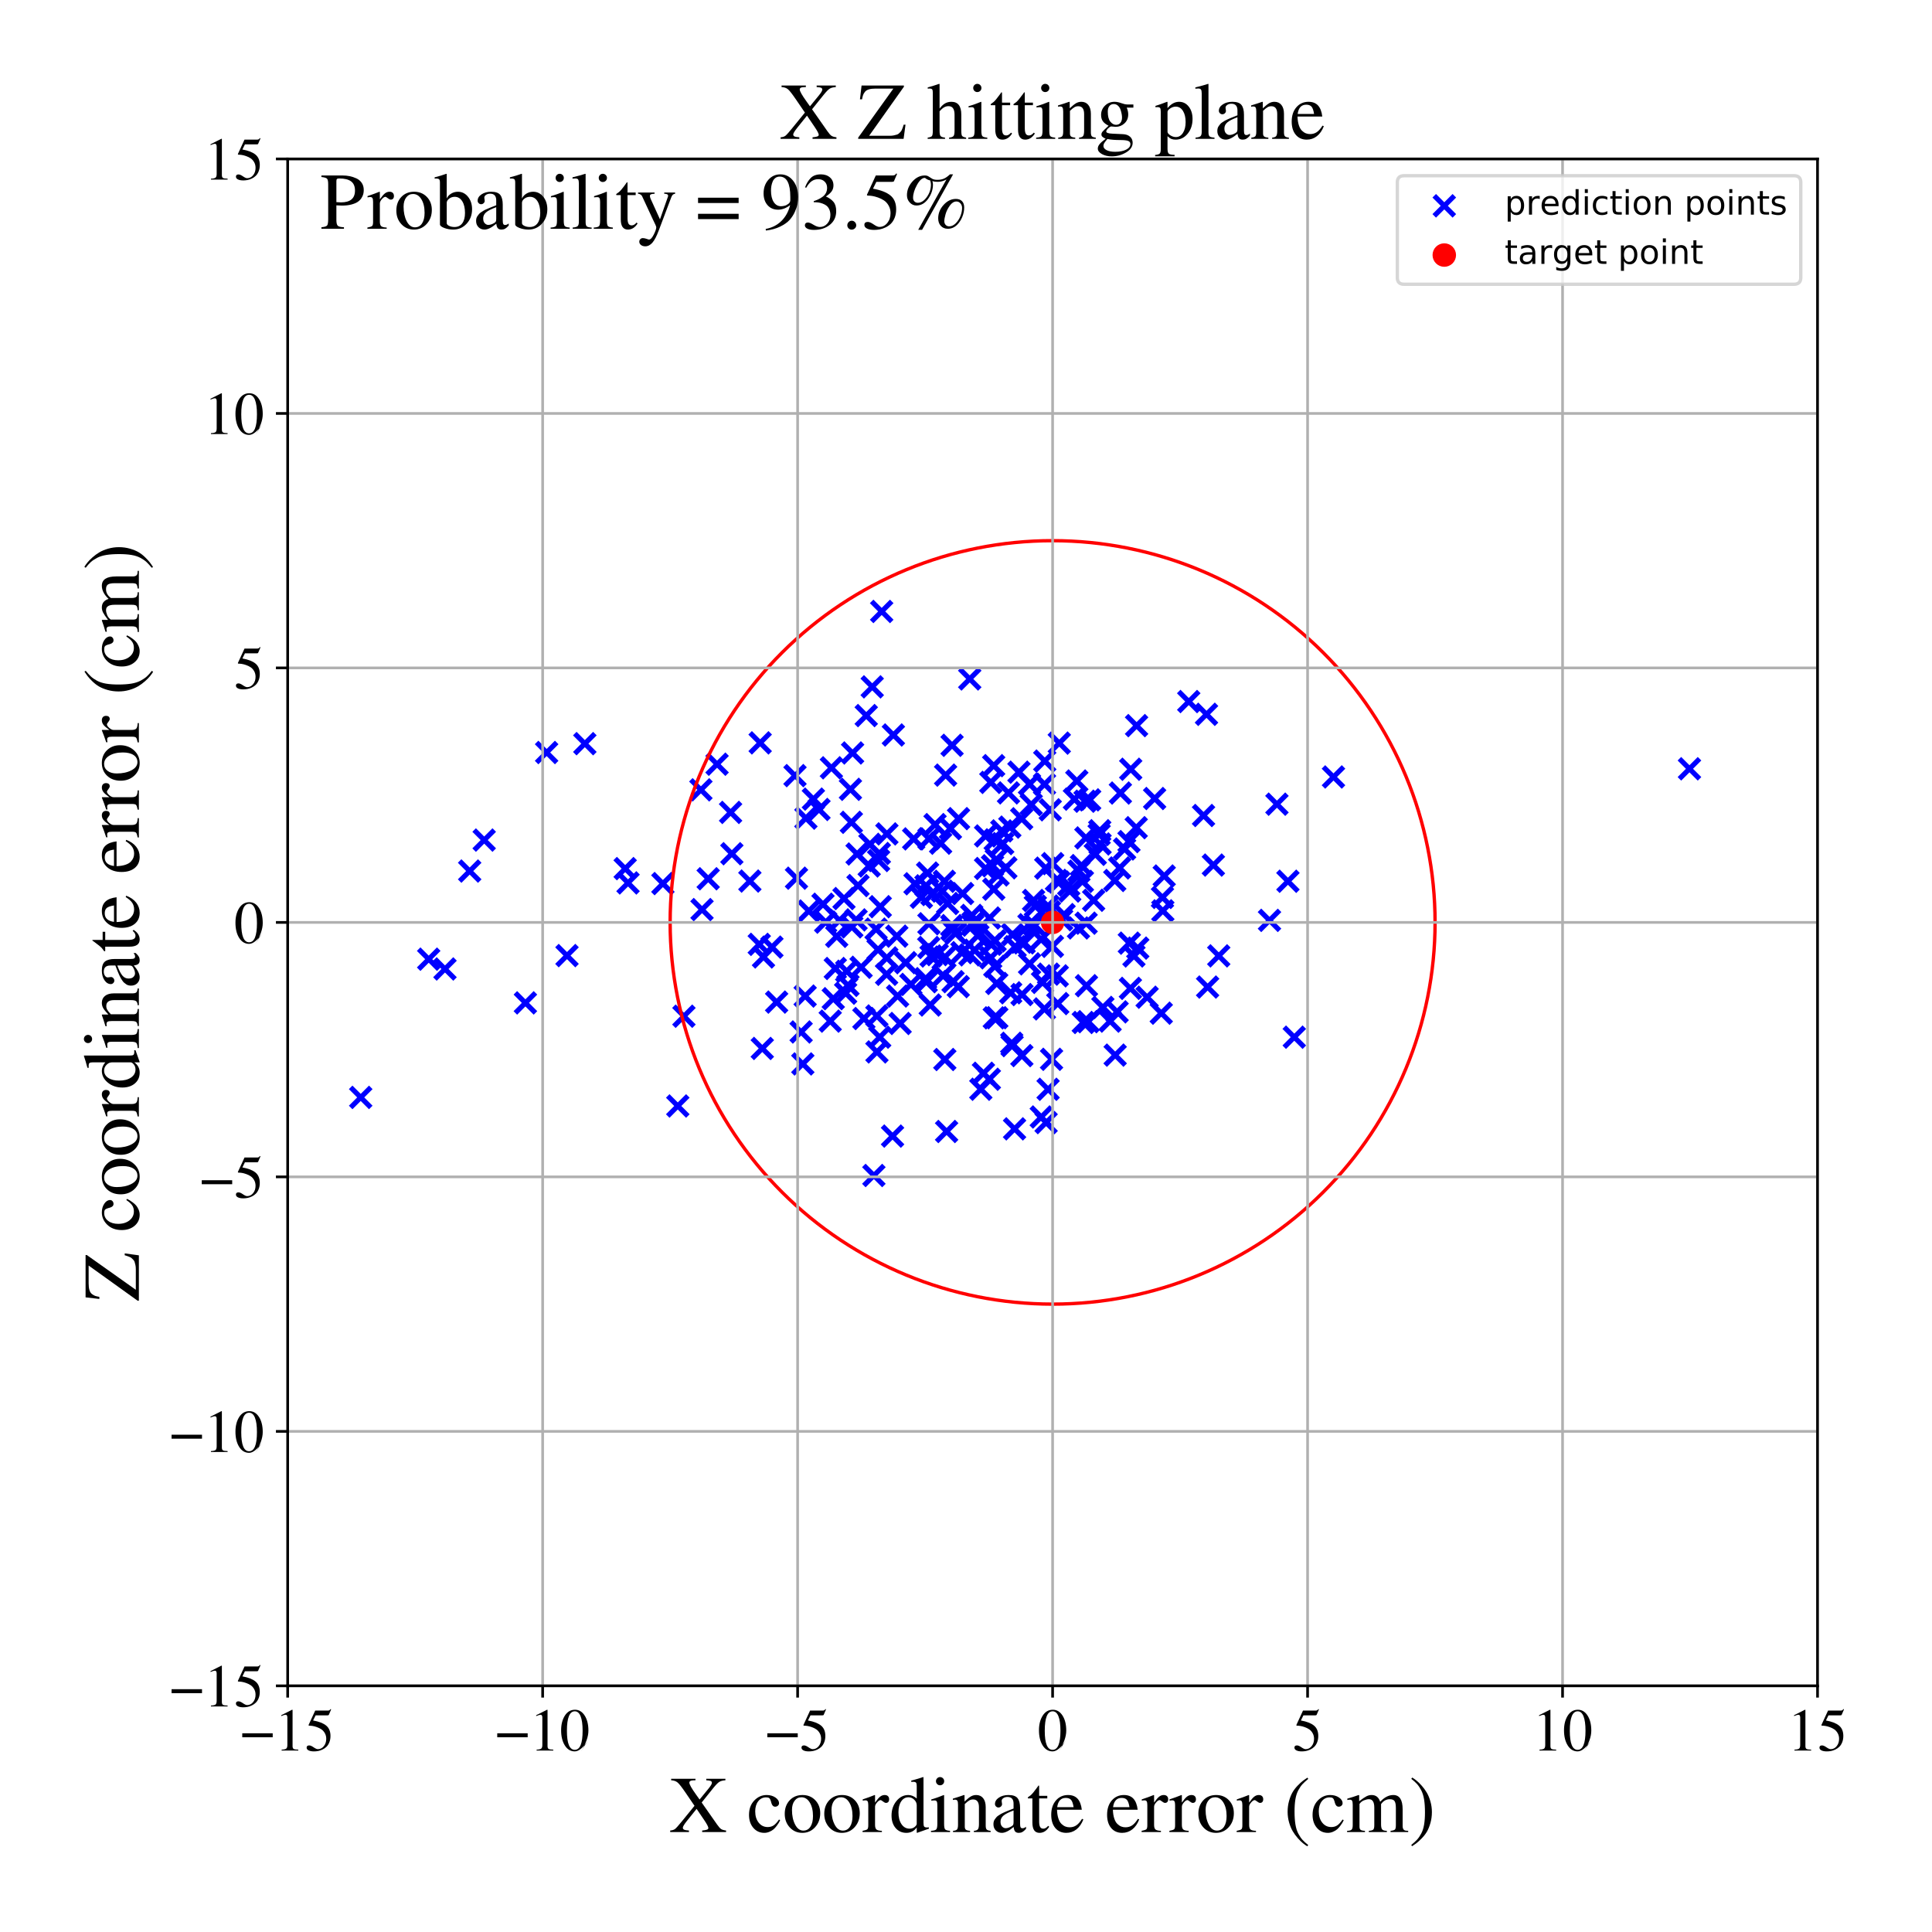 <?xml version="1.0" encoding="utf-8" standalone="no"?>
<!DOCTYPE svg PUBLIC "-//W3C//DTD SVG 1.1//EN"
  "http://www.w3.org/Graphics/SVG/1.1/DTD/svg11.dtd">
<!-- Created with matplotlib (https://matplotlib.org/) -->
<svg height="576pt" version="1.1" viewBox="0 0 576 576" width="576pt" xmlns="http://www.w3.org/2000/svg" xmlns:xlink="http://www.w3.org/1999/xlink">
 <defs>
  <style type="text/css">
*{stroke-linecap:butt;stroke-linejoin:round;}
  </style>
 </defs>
 <g id="figure_1">
  <g id="patch_1">
   <path d="M 0 576 
L 576 576 
L 576 0 
L 0 0 
z
" style="fill:#ffffff;"/>
  </g>
  <g id="axes_1">
   <g id="patch_2">
    <path d="M 85.766 502.609 
L 541.875 502.609 
L 541.875 47.391 
L 85.766 47.391 
z
" style="fill:#ffffff;"/>
   </g>
   <g id="PathCollection_1">
    <defs>
     <path d="M -3 3 
L 3 -3 
M -3 -3 
L 3 3 
" id="m87e2fd2abe" style="stroke:#0000ff;stroke-width:1.5;"/>
    </defs>
    <g clip-path="url(#pef4b66e7f6)">
     <use style="fill:#0000ff;stroke:#0000ff;stroke-width:1.5;" x="239.35" xlink:href="#m87e2fd2abe" y="317.198"/>
     <use style="fill:#0000ff;stroke:#0000ff;stroke-width:1.5;" x="281.681" xlink:href="#m87e2fd2abe" y="315.876"/>
     <use style="fill:#0000ff;stroke:#0000ff;stroke-width:1.5;" x="203.903" xlink:href="#m87e2fd2abe" y="302.975"/>
     <use style="fill:#0000ff;stroke:#0000ff;stroke-width:1.5;" x="334.029" xlink:href="#m87e2fd2abe" y="236.434"/>
     <use style="fill:#0000ff;stroke:#0000ff;stroke-width:1.5;" x="281.179" xlink:href="#m87e2fd2abe" y="290.876"/>
     <use style="fill:#0000ff;stroke:#0000ff;stroke-width:1.5;" x="305.329" xlink:href="#m87e2fd2abe" y="281.101"/>
     <use style="fill:#0000ff;stroke:#0000ff;stroke-width:1.5;" x="333.053" xlink:href="#m87e2fd2abe" y="301.672"/>
     <use style="fill:#0000ff;stroke:#0000ff;stroke-width:1.5;" x="503.693" xlink:href="#m87e2fd2abe" y="229.203"/>
     <use style="fill:#0000ff;stroke:#0000ff;stroke-width:1.5;" x="296.251" xlink:href="#m87e2fd2abe" y="228.266"/>
     <use style="fill:#0000ff;stroke:#0000ff;stroke-width:1.5;" x="333.811" xlink:href="#m87e2fd2abe" y="258.767"/>
     <use style="fill:#0000ff;stroke:#0000ff;stroke-width:1.5;" x="286.987" xlink:href="#m87e2fd2abe" y="266.391"/>
     <use style="fill:#0000ff;stroke:#0000ff;stroke-width:1.5;" x="332.356" xlink:href="#m87e2fd2abe" y="262.503"/>
     <use style="fill:#0000ff;stroke:#0000ff;stroke-width:1.5;" x="231.545" xlink:href="#m87e2fd2abe" y="298.758"/>
     <use style="fill:#0000ff;stroke:#0000ff;stroke-width:1.5;" x="283.353" xlink:href="#m87e2fd2abe" y="247.04"/>
     <use style="fill:#0000ff;stroke:#0000ff;stroke-width:1.5;" x="282.52" xlink:href="#m87e2fd2abe" y="269.357"/>
     <use style="fill:#0000ff;stroke:#0000ff;stroke-width:1.5;" x="174.361" xlink:href="#m87e2fd2abe" y="221.711"/>
     <use style="fill:#0000ff;stroke:#0000ff;stroke-width:1.5;" x="308.532" xlink:href="#m87e2fd2abe" y="275.892"/>
     <use style="fill:#0000ff;stroke:#0000ff;stroke-width:1.5;" x="255.804" xlink:href="#m87e2fd2abe" y="264.018"/>
     <use style="fill:#0000ff;stroke:#0000ff;stroke-width:1.5;" x="169.044" xlink:href="#m87e2fd2abe" y="284.897"/>
     <use style="fill:#0000ff;stroke:#0000ff;stroke-width:1.5;" x="337.014" xlink:href="#m87e2fd2abe" y="294.668"/>
     <use style="fill:#0000ff;stroke:#0000ff;stroke-width:1.5;" x="313.507" xlink:href="#m87e2fd2abe" y="315.818"/>
     <use style="fill:#0000ff;stroke:#0000ff;stroke-width:1.5;" x="283.747" xlink:href="#m87e2fd2abe" y="275.951"/>
     <use style="fill:#0000ff;stroke:#0000ff;stroke-width:1.5;" x="312.607" xlink:href="#m87e2fd2abe" y="290.422"/>
     <use style="fill:#0000ff;stroke:#0000ff;stroke-width:1.5;" x="226.363" xlink:href="#m87e2fd2abe" y="281.548"/>
     <use style="fill:#0000ff;stroke:#0000ff;stroke-width:1.5;" x="308.666" xlink:href="#m87e2fd2abe" y="270.163"/>
     <use style="fill:#0000ff;stroke:#0000ff;stroke-width:1.5;" x="358.819" xlink:href="#m87e2fd2abe" y="243.131"/>
     <use style="fill:#0000ff;stroke:#0000ff;stroke-width:1.5;" x="260.044" xlink:href="#m87e2fd2abe" y="204.778"/>
     <use style="fill:#0000ff;stroke:#0000ff;stroke-width:1.5;" x="276.941" xlink:href="#m87e2fd2abe" y="275.405"/>
     <use style="fill:#0000ff;stroke:#0000ff;stroke-width:1.5;" x="323.74" xlink:href="#m87e2fd2abe" y="249.812"/>
     <use style="fill:#0000ff;stroke:#0000ff;stroke-width:1.5;" x="237.464" xlink:href="#m87e2fd2abe" y="261.818"/>
     <use style="fill:#0000ff;stroke:#0000ff;stroke-width:1.5;" x="338.748" xlink:href="#m87e2fd2abe" y="246.762"/>
     <use style="fill:#0000ff;stroke:#0000ff;stroke-width:1.5;" x="326.055" xlink:href="#m87e2fd2abe" y="268.408"/>
     <use style="fill:#0000ff;stroke:#0000ff;stroke-width:1.5;" x="276.143" xlink:href="#m87e2fd2abe" y="292.686"/>
     <use style="fill:#0000ff;stroke:#0000ff;stroke-width:1.5;" x="197.633" xlink:href="#m87e2fd2abe" y="263.427"/>
     <use style="fill:#0000ff;stroke:#0000ff;stroke-width:1.5;" x="380.7" xlink:href="#m87e2fd2abe" y="239.754"/>
     <use style="fill:#0000ff;stroke:#0000ff;stroke-width:1.5;" x="327.872" xlink:href="#m87e2fd2abe" y="247.665"/>
     <use style="fill:#0000ff;stroke:#0000ff;stroke-width:1.5;" x="255.526" xlink:href="#m87e2fd2abe" y="254.606"/>
     <use style="fill:#0000ff;stroke:#0000ff;stroke-width:1.5;" x="308.147" xlink:href="#m87e2fd2abe" y="268.455"/>
     <use style="fill:#0000ff;stroke:#0000ff;stroke-width:1.5;" x="378.484" xlink:href="#m87e2fd2abe" y="274.394"/>
     <use style="fill:#0000ff;stroke:#0000ff;stroke-width:1.5;" x="323.912" xlink:href="#m87e2fd2abe" y="293.876"/>
     <use style="fill:#0000ff;stroke:#0000ff;stroke-width:1.5;" x="266.351" xlink:href="#m87e2fd2abe" y="219.125"/>
     <use style="fill:#0000ff;stroke:#0000ff;stroke-width:1.5;" x="290.576" xlink:href="#m87e2fd2abe" y="283.307"/>
     <use style="fill:#0000ff;stroke:#0000ff;stroke-width:1.5;" x="257.557" xlink:href="#m87e2fd2abe" y="303.664"/>
     <use style="fill:#0000ff;stroke:#0000ff;stroke-width:1.5;" x="346.571" xlink:href="#m87e2fd2abe" y="267.562"/>
     <use style="fill:#0000ff;stroke:#0000ff;stroke-width:1.5;" x="317.24" xlink:href="#m87e2fd2abe" y="272.673"/>
     <use style="fill:#0000ff;stroke:#0000ff;stroke-width:1.5;" x="292.422" xlink:href="#m87e2fd2abe" y="324.741"/>
     <use style="fill:#0000ff;stroke:#0000ff;stroke-width:1.5;" x="322.705" xlink:href="#m87e2fd2abe" y="262.779"/>
     <use style="fill:#0000ff;stroke:#0000ff;stroke-width:1.5;" x="346.215" xlink:href="#m87e2fd2abe" y="302.065"/>
     <use style="fill:#0000ff;stroke:#0000ff;stroke-width:1.5;" x="276.553" xlink:href="#m87e2fd2abe" y="260.291"/>
     <use style="fill:#0000ff;stroke:#0000ff;stroke-width:1.5;" x="293.195" xlink:href="#m87e2fd2abe" y="319.977"/>
     <use style="fill:#0000ff;stroke:#0000ff;stroke-width:1.5;" x="332.472" xlink:href="#m87e2fd2abe" y="314.569"/>
     <use style="fill:#0000ff;stroke:#0000ff;stroke-width:1.5;" x="271.571" xlink:href="#m87e2fd2abe" y="293.484"/>
     <use style="fill:#0000ff;stroke:#0000ff;stroke-width:1.5;" x="339.213" xlink:href="#m87e2fd2abe" y="282.664"/>
     <use style="fill:#0000ff;stroke:#0000ff;stroke-width:1.5;" x="277.585" xlink:href="#m87e2fd2abe" y="285.023"/>
     <use style="fill:#0000ff;stroke:#0000ff;stroke-width:1.5;" x="297.183" xlink:href="#m87e2fd2abe" y="303.419"/>
     <use style="fill:#0000ff;stroke:#0000ff;stroke-width:1.5;" x="318.627" xlink:href="#m87e2fd2abe" y="263.886"/>
     <use style="fill:#0000ff;stroke:#0000ff;stroke-width:1.5;" x="315.81" xlink:href="#m87e2fd2abe" y="221.55"/>
     <use style="fill:#0000ff;stroke:#0000ff;stroke-width:1.5;" x="363.354" xlink:href="#m87e2fd2abe" y="284.982"/>
     <use style="fill:#0000ff;stroke:#0000ff;stroke-width:1.5;" x="322.423" xlink:href="#m87e2fd2abe" y="258.057"/>
     <use style="fill:#0000ff;stroke:#0000ff;stroke-width:1.5;" x="311.478" xlink:href="#m87e2fd2abe" y="226.901"/>
     <use style="fill:#0000ff;stroke:#0000ff;stroke-width:1.5;" x="326.543" xlink:href="#m87e2fd2abe" y="254.708"/>
     <use style="fill:#0000ff;stroke:#0000ff;stroke-width:1.5;" x="320.326" xlink:href="#m87e2fd2abe" y="238.262"/>
     <use style="fill:#0000ff;stroke:#0000ff;stroke-width:1.5;" x="209.301" xlink:href="#m87e2fd2abe" y="271.182"/>
     <use style="fill:#0000ff;stroke:#0000ff;stroke-width:1.5;" x="156.642" xlink:href="#m87e2fd2abe" y="298.996"/>
     <use style="fill:#0000ff;stroke:#0000ff;stroke-width:1.5;" x="310.39" xlink:href="#m87e2fd2abe" y="280.049"/>
     <use style="fill:#0000ff;stroke:#0000ff;stroke-width:1.5;" x="293.836" xlink:href="#m87e2fd2abe" y="249.222"/>
     <use style="fill:#0000ff;stroke:#0000ff;stroke-width:1.5;" x="187.24" xlink:href="#m87e2fd2abe" y="263.23"/>
     <use style="fill:#0000ff;stroke:#0000ff;stroke-width:1.5;" x="315.361" xlink:href="#m87e2fd2abe" y="299.209"/>
     <use style="fill:#0000ff;stroke:#0000ff;stroke-width:1.5;" x="262.168" xlink:href="#m87e2fd2abe" y="254.453"/>
     <use style="fill:#0000ff;stroke:#0000ff;stroke-width:1.5;" x="295.91" xlink:href="#m87e2fd2abe" y="258.112"/>
     <use style="fill:#0000ff;stroke:#0000ff;stroke-width:1.5;" x="261.429" xlink:href="#m87e2fd2abe" y="302.891"/>
     <use style="fill:#0000ff;stroke:#0000ff;stroke-width:1.5;" x="259.351" xlink:href="#m87e2fd2abe" y="251.729"/>
     <use style="fill:#0000ff;stroke:#0000ff;stroke-width:1.5;" x="289.115" xlink:href="#m87e2fd2abe" y="202.417"/>
     <use style="fill:#0000ff;stroke:#0000ff;stroke-width:1.5;" x="144.356" xlink:href="#m87e2fd2abe" y="250.458"/>
     <use style="fill:#0000ff;stroke:#0000ff;stroke-width:1.5;" x="360.032" xlink:href="#m87e2fd2abe" y="294.275"/>
     <use style="fill:#0000ff;stroke:#0000ff;stroke-width:1.5;" x="313.77" xlink:href="#m87e2fd2abe" y="282.148"/>
     <use style="fill:#0000ff;stroke:#0000ff;stroke-width:1.5;" x="253.824" xlink:href="#m87e2fd2abe" y="245.163"/>
     <use style="fill:#0000ff;stroke:#0000ff;stroke-width:1.5;" x="250.288" xlink:href="#m87e2fd2abe" y="274.399"/>
     <use style="fill:#0000ff;stroke:#0000ff;stroke-width:1.5;" x="336.592" xlink:href="#m87e2fd2abe" y="250.914"/>
     <use style="fill:#0000ff;stroke:#0000ff;stroke-width:1.5;" x="312.477" xlink:href="#m87e2fd2abe" y="324.756"/>
     <use style="fill:#0000ff;stroke:#0000ff;stroke-width:1.5;" x="310.816" xlink:href="#m87e2fd2abe" y="292.89"/>
     <use style="fill:#0000ff;stroke:#0000ff;stroke-width:1.5;" x="302.647" xlink:href="#m87e2fd2abe" y="282.255"/>
     <use style="fill:#0000ff;stroke:#0000ff;stroke-width:1.5;" x="354.414" xlink:href="#m87e2fd2abe" y="209.158"/>
     <use style="fill:#0000ff;stroke:#0000ff;stroke-width:1.5;" x="284.142" xlink:href="#m87e2fd2abe" y="292.664"/>
     <use style="fill:#0000ff;stroke:#0000ff;stroke-width:1.5;" x="301.067" xlink:href="#m87e2fd2abe" y="246.59"/>
     <use style="fill:#0000ff;stroke:#0000ff;stroke-width:1.5;" x="304.457" xlink:href="#m87e2fd2abe" y="280.902"/>
     <use style="fill:#0000ff;stroke:#0000ff;stroke-width:1.5;" x="226.636" xlink:href="#m87e2fd2abe" y="221.477"/>
     <use style="fill:#0000ff;stroke:#0000ff;stroke-width:1.5;" x="289.159" xlink:href="#m87e2fd2abe" y="284.682"/>
     <use style="fill:#0000ff;stroke:#0000ff;stroke-width:1.5;" x="301.74" xlink:href="#m87e2fd2abe" y="311.739"/>
     <use style="fill:#0000ff;stroke:#0000ff;stroke-width:1.5;" x="252.438" xlink:href="#m87e2fd2abe" y="289.56"/>
     <use style="fill:#0000ff;stroke:#0000ff;stroke-width:1.5;" x="238.846" xlink:href="#m87e2fd2abe" y="307.669"/>
     <use style="fill:#0000ff;stroke:#0000ff;stroke-width:1.5;" x="286.787" xlink:href="#m87e2fd2abe" y="284.013"/>
     <use style="fill:#0000ff;stroke:#0000ff;stroke-width:1.5;" x="327.692" xlink:href="#m87e2fd2abe" y="248.784"/>
     <use style="fill:#0000ff;stroke:#0000ff;stroke-width:1.5;" x="307.444" xlink:href="#m87e2fd2abe" y="239.884"/>
     <use style="fill:#0000ff;stroke:#0000ff;stroke-width:1.5;" x="303.779" xlink:href="#m87e2fd2abe" y="230.214"/>
     <use style="fill:#0000ff;stroke:#0000ff;stroke-width:1.5;" x="217.816" xlink:href="#m87e2fd2abe" y="242.211"/>
     <use style="fill:#0000ff;stroke:#0000ff;stroke-width:1.5;" x="311.883" xlink:href="#m87e2fd2abe" y="334.685"/>
     <use style="fill:#0000ff;stroke:#0000ff;stroke-width:1.5;" x="-1" xlink:href="#m87e2fd2abe" y="335.279"/>
     <use style="fill:#0000ff;stroke:#0000ff;stroke-width:1.5;" x="-1" xlink:href="#m87e2fd2abe" y="332.895"/>
     <use style="fill:#0000ff;stroke:#0000ff;stroke-width:1.5;" x="264.331" xlink:href="#m87e2fd2abe" y="290.473"/>
     <use style="fill:#0000ff;stroke:#0000ff;stroke-width:1.5;" x="267.606" xlink:href="#m87e2fd2abe" y="296.95"/>
     <use style="fill:#0000ff;stroke:#0000ff;stroke-width:1.5;" x="296.281" xlink:href="#m87e2fd2abe" y="265.099"/>
     <use style="fill:#0000ff;stroke:#0000ff;stroke-width:1.5;" x="313.118" xlink:href="#m87e2fd2abe" y="241.435"/>
     <use style="fill:#0000ff;stroke:#0000ff;stroke-width:1.5;" x="270.007" xlink:href="#m87e2fd2abe" y="287.008"/>
     <use style="fill:#0000ff;stroke:#0000ff;stroke-width:1.5;" x="336.695" xlink:href="#m87e2fd2abe" y="281.184"/>
     <use style="fill:#0000ff;stroke:#0000ff;stroke-width:1.5;" x="361.754" xlink:href="#m87e2fd2abe" y="257.911"/>
     <use style="fill:#0000ff;stroke:#0000ff;stroke-width:1.5;" x="237.017" xlink:href="#m87e2fd2abe" y="231.241"/>
     <use style="fill:#0000ff;stroke:#0000ff;stroke-width:1.5;" x="283.798" xlink:href="#m87e2fd2abe" y="277.168"/>
     <use style="fill:#0000ff;stroke:#0000ff;stroke-width:1.5;" x="251.623" xlink:href="#m87e2fd2abe" y="267.89"/>
     <use style="fill:#0000ff;stroke:#0000ff;stroke-width:1.5;" x="280.965" xlink:href="#m87e2fd2abe" y="265.687"/>
     <use style="fill:#0000ff;stroke:#0000ff;stroke-width:1.5;" x="278.773" xlink:href="#m87e2fd2abe" y="245.842"/>
     <use style="fill:#0000ff;stroke:#0000ff;stroke-width:1.5;" x="241.137" xlink:href="#m87e2fd2abe" y="271.604"/>
     <use style="fill:#0000ff;stroke:#0000ff;stroke-width:1.5;" x="254.189" xlink:href="#m87e2fd2abe" y="224.486"/>
     <use style="fill:#0000ff;stroke:#0000ff;stroke-width:1.5;" x="328.804" xlink:href="#m87e2fd2abe" y="300.346"/>
     <use style="fill:#0000ff;stroke:#0000ff;stroke-width:1.5;" x="338.857" xlink:href="#m87e2fd2abe" y="216.333"/>
     <use style="fill:#0000ff;stroke:#0000ff;stroke-width:1.5;" x="290.016" xlink:href="#m87e2fd2abe" y="275.823"/>
     <use style="fill:#0000ff;stroke:#0000ff;stroke-width:1.5;" x="240.269" xlink:href="#m87e2fd2abe" y="243.918"/>
     <use style="fill:#0000ff;stroke:#0000ff;stroke-width:1.5;" x="202.072" xlink:href="#m87e2fd2abe" y="329.732"/>
     <use style="fill:#0000ff;stroke:#0000ff;stroke-width:1.5;" x="297.552" xlink:href="#m87e2fd2abe" y="260.864"/>
     <use style="fill:#0000ff;stroke:#0000ff;stroke-width:1.5;" x="252.117" xlink:href="#m87e2fd2abe" y="296.106"/>
     <use style="fill:#0000ff;stroke:#0000ff;stroke-width:1.5;" x="285.777" xlink:href="#m87e2fd2abe" y="244.065"/>
     <use style="fill:#0000ff;stroke:#0000ff;stroke-width:1.5;" x="296.667" xlink:href="#m87e2fd2abe" y="280.493"/>
     <use style="fill:#0000ff;stroke:#0000ff;stroke-width:1.5;" x="282.22" xlink:href="#m87e2fd2abe" y="337.338"/>
     <use style="fill:#0000ff;stroke:#0000ff;stroke-width:1.5;" x="259.139" xlink:href="#m87e2fd2abe" y="258.172"/>
     <use style="fill:#0000ff;stroke:#0000ff;stroke-width:1.5;" x="262.864" xlink:href="#m87e2fd2abe" y="182.295"/>
     <use style="fill:#0000ff;stroke:#0000ff;stroke-width:1.5;" x="290.103" xlink:href="#m87e2fd2abe" y="275.107"/>
     <use style="fill:#0000ff;stroke:#0000ff;stroke-width:1.5;" x="258.261" xlink:href="#m87e2fd2abe" y="213.338"/>
     <use style="fill:#0000ff;stroke:#0000ff;stroke-width:1.5;" x="281.702" xlink:href="#m87e2fd2abe" y="285.351"/>
     <use style="fill:#0000ff;stroke:#0000ff;stroke-width:1.5;" x="244.171" xlink:href="#m87e2fd2abe" y="241.331"/>
     <use style="fill:#0000ff;stroke:#0000ff;stroke-width:1.5;" x="261.185" xlink:href="#m87e2fd2abe" y="276.992"/>
     <use style="fill:#0000ff;stroke:#0000ff;stroke-width:1.5;" x="296.583" xlink:href="#m87e2fd2abe" y="288.103"/>
     <use style="fill:#0000ff;stroke:#0000ff;stroke-width:1.5;" x="213.785" xlink:href="#m87e2fd2abe" y="227.836"/>
     <use style="fill:#0000ff;stroke:#0000ff;stroke-width:1.5;" x="127.812" xlink:href="#m87e2fd2abe" y="285.966"/>
     <use style="fill:#0000ff;stroke:#0000ff;stroke-width:1.5;" x="315.709" xlink:href="#m87e2fd2abe" y="262.968"/>
     <use style="fill:#0000ff;stroke:#0000ff;stroke-width:1.5;" x="283.846" xlink:href="#m87e2fd2abe" y="222.205"/>
     <use style="fill:#0000ff;stroke:#0000ff;stroke-width:1.5;" x="253.545" xlink:href="#m87e2fd2abe" y="235.325"/>
     <use style="fill:#0000ff;stroke:#0000ff;stroke-width:1.5;" x="132.666" xlink:href="#m87e2fd2abe" y="288.888"/>
     <use style="fill:#0000ff;stroke:#0000ff;stroke-width:1.5;" x="297.165" xlink:href="#m87e2fd2abe" y="293.2"/>
     <use style="fill:#0000ff;stroke:#0000ff;stroke-width:1.5;" x="249.461" xlink:href="#m87e2fd2abe" y="279.159"/>
     <use style="fill:#0000ff;stroke:#0000ff;stroke-width:1.5;" x="208.965" xlink:href="#m87e2fd2abe" y="235.481"/>
     <use style="fill:#0000ff;stroke:#0000ff;stroke-width:1.5;" x="247.868" xlink:href="#m87e2fd2abe" y="228.91"/>
     <use style="fill:#0000ff;stroke:#0000ff;stroke-width:1.5;" x="223.565" xlink:href="#m87e2fd2abe" y="262.675"/>
     <use style="fill:#0000ff;stroke:#0000ff;stroke-width:1.5;" x="324.401" xlink:href="#m87e2fd2abe" y="304.601"/>
     <use style="fill:#0000ff;stroke:#0000ff;stroke-width:1.5;" x="262.273" xlink:href="#m87e2fd2abe" y="309.218"/>
     <use style="fill:#0000ff;stroke:#0000ff;stroke-width:1.5;" x="253.959" xlink:href="#m87e2fd2abe" y="276.34"/>
     <use style="fill:#0000ff;stroke:#0000ff;stroke-width:1.5;" x="266.101" xlink:href="#m87e2fd2abe" y="338.708"/>
     <use style="fill:#0000ff;stroke:#0000ff;stroke-width:1.5;" x="301.878" xlink:href="#m87e2fd2abe" y="278.645"/>
     <use style="fill:#0000ff;stroke:#0000ff;stroke-width:1.5;" x="346.684" xlink:href="#m87e2fd2abe" y="271.553"/>
     <use style="fill:#0000ff;stroke:#0000ff;stroke-width:1.5;" x="385.874" xlink:href="#m87e2fd2abe" y="309.222"/>
     <use style="fill:#0000ff;stroke:#0000ff;stroke-width:1.5;" x="299.885" xlink:href="#m87e2fd2abe" y="258.727"/>
     <use style="fill:#0000ff;stroke:#0000ff;stroke-width:1.5;" x="296.702" xlink:href="#m87e2fd2abe" y="250.386"/>
     <use style="fill:#0000ff;stroke:#0000ff;stroke-width:1.5;" x="261.45" xlink:href="#m87e2fd2abe" y="313.616"/>
     <use style="fill:#0000ff;stroke:#0000ff;stroke-width:1.5;" x="242.503" xlink:href="#m87e2fd2abe" y="238.243"/>
     <use style="fill:#0000ff;stroke:#0000ff;stroke-width:1.5;" x="335.283" xlink:href="#m87e2fd2abe" y="253.109"/>
     <use style="fill:#0000ff;stroke:#0000ff;stroke-width:1.5;" x="318.934" xlink:href="#m87e2fd2abe" y="265.661"/>
     <use style="fill:#0000ff;stroke:#0000ff;stroke-width:1.5;" x="227.626" xlink:href="#m87e2fd2abe" y="285.305"/>
     <use style="fill:#0000ff;stroke:#0000ff;stroke-width:1.5;" x="327.971" xlink:href="#m87e2fd2abe" y="251.613"/>
     <use style="fill:#0000ff;stroke:#0000ff;stroke-width:1.5;" x="304.653" xlink:href="#m87e2fd2abe" y="314.714"/>
     <use style="fill:#0000ff;stroke:#0000ff;stroke-width:1.5;" x="274.692" xlink:href="#m87e2fd2abe" y="267.517"/>
     <use style="fill:#0000ff;stroke:#0000ff;stroke-width:1.5;" x="289.707" xlink:href="#m87e2fd2abe" y="272.918"/>
     <use style="fill:#0000ff;stroke:#0000ff;stroke-width:1.5;" x="294.963" xlink:href="#m87e2fd2abe" y="321.765"/>
     <use style="fill:#0000ff;stroke:#0000ff;stroke-width:1.5;" x="261.777" xlink:href="#m87e2fd2abe" y="283.131"/>
     <use style="fill:#0000ff;stroke:#0000ff;stroke-width:1.5;" x="277.336" xlink:href="#m87e2fd2abe" y="299.634"/>
     <use style="fill:#0000ff;stroke:#0000ff;stroke-width:1.5;" x="264.418" xlink:href="#m87e2fd2abe" y="248.616"/>
     <use style="fill:#0000ff;stroke:#0000ff;stroke-width:1.5;" x="272.398" xlink:href="#m87e2fd2abe" y="250.105"/>
     <use style="fill:#0000ff;stroke:#0000ff;stroke-width:1.5;" x="249.033" xlink:href="#m87e2fd2abe" y="288.744"/>
     <use style="fill:#0000ff;stroke:#0000ff;stroke-width:1.5;" x="293.835" xlink:href="#m87e2fd2abe" y="258.931"/>
     <use style="fill:#0000ff;stroke:#0000ff;stroke-width:1.5;" x="306.767" xlink:href="#m87e2fd2abe" y="275.689"/>
     <use style="fill:#0000ff;stroke:#0000ff;stroke-width:1.5;" x="140.031" xlink:href="#m87e2fd2abe" y="259.692"/>
     <use style="fill:#0000ff;stroke:#0000ff;stroke-width:1.5;" x="186.39" xlink:href="#m87e2fd2abe" y="258.965"/>
     <use style="fill:#0000ff;stroke:#0000ff;stroke-width:1.5;" x="280.436" xlink:href="#m87e2fd2abe" y="251.388"/>
     <use style="fill:#0000ff;stroke:#0000ff;stroke-width:1.5;" x="313.848" xlink:href="#m87e2fd2abe" y="257.479"/>
     <use style="fill:#0000ff;stroke:#0000ff;stroke-width:1.5;" x="230.139" xlink:href="#m87e2fd2abe" y="282.366"/>
     <use style="fill:#0000ff;stroke:#0000ff;stroke-width:1.5;" x="267.367" xlink:href="#m87e2fd2abe" y="279.104"/>
     <use style="fill:#0000ff;stroke:#0000ff;stroke-width:1.5;" x="260.536" xlink:href="#m87e2fd2abe" y="350.457"/>
     <use style="fill:#0000ff;stroke:#0000ff;stroke-width:1.5;" x="302.48" xlink:href="#m87e2fd2abe" y="336.55"/>
     <use style="fill:#0000ff;stroke:#0000ff;stroke-width:1.5;" x="211.136" xlink:href="#m87e2fd2abe" y="261.991"/>
     <use style="fill:#0000ff;stroke:#0000ff;stroke-width:1.5;" x="337.111" xlink:href="#m87e2fd2abe" y="229.341"/>
     <use style="fill:#0000ff;stroke:#0000ff;stroke-width:1.5;" x="268.362" xlink:href="#m87e2fd2abe" y="305.134"/>
     <use style="fill:#0000ff;stroke:#0000ff;stroke-width:1.5;" x="295.397" xlink:href="#m87e2fd2abe" y="233.259"/>
     <use style="fill:#0000ff;stroke:#0000ff;stroke-width:1.5;" x="341.998" xlink:href="#m87e2fd2abe" y="297.305"/>
     <use style="fill:#0000ff;stroke:#0000ff;stroke-width:1.5;" x="297.028" xlink:href="#m87e2fd2abe" y="256.289"/>
     <use style="fill:#0000ff;stroke:#0000ff;stroke-width:1.5;" x="301.321" xlink:href="#m87e2fd2abe" y="295.989"/>
     <use style="fill:#0000ff;stroke:#0000ff;stroke-width:1.5;" x="284.886" xlink:href="#m87e2fd2abe" y="278.242"/>
     <use style="fill:#0000ff;stroke:#0000ff;stroke-width:1.5;" x="310.439" xlink:href="#m87e2fd2abe" y="333.013"/>
     <use style="fill:#0000ff;stroke:#0000ff;stroke-width:1.5;" x="107.544" xlink:href="#m87e2fd2abe" y="327.18"/>
     <use style="fill:#0000ff;stroke:#0000ff;stroke-width:1.5;" x="245.363" xlink:href="#m87e2fd2abe" y="269.588"/>
     <use style="fill:#0000ff;stroke:#0000ff;stroke-width:1.5;" x="295.368" xlink:href="#m87e2fd2abe" y="285.563"/>
     <use style="fill:#0000ff;stroke:#0000ff;stroke-width:1.5;" x="312.436" xlink:href="#m87e2fd2abe" y="270.123"/>
     <use style="fill:#0000ff;stroke:#0000ff;stroke-width:1.5;" x="291.545" xlink:href="#m87e2fd2abe" y="278.936"/>
     <use style="fill:#0000ff;stroke:#0000ff;stroke-width:1.5;" x="240.045" xlink:href="#m87e2fd2abe" y="296.963"/>
     <use style="fill:#0000ff;stroke:#0000ff;stroke-width:1.5;" x="246.163" xlink:href="#m87e2fd2abe" y="274.924"/>
     <use style="fill:#0000ff;stroke:#0000ff;stroke-width:1.5;" x="248.429" xlink:href="#m87e2fd2abe" y="297.745"/>
     <use style="fill:#0000ff;stroke:#0000ff;stroke-width:1.5;" x="295.024" xlink:href="#m87e2fd2abe" y="273.694"/>
     <use style="fill:#0000ff;stroke:#0000ff;stroke-width:1.5;" x="276.951" xlink:href="#m87e2fd2abe" y="250.052"/>
     <use style="fill:#0000ff;stroke:#0000ff;stroke-width:1.5;" x="316.514" xlink:href="#m87e2fd2abe" y="274.203"/>
     <use style="fill:#0000ff;stroke:#0000ff;stroke-width:1.5;" x="252.814" xlink:href="#m87e2fd2abe" y="293.771"/>
     <use style="fill:#0000ff;stroke:#0000ff;stroke-width:1.5;" x="162.974" xlink:href="#m87e2fd2abe" y="224.349"/>
     <use style="fill:#0000ff;stroke:#0000ff;stroke-width:1.5;" x="306.935" xlink:href="#m87e2fd2abe" y="233.803"/>
     <use style="fill:#0000ff;stroke:#0000ff;stroke-width:1.5;" x="218.191" xlink:href="#m87e2fd2abe" y="254.528"/>
     <use style="fill:#0000ff;stroke:#0000ff;stroke-width:1.5;" x="315.212" xlink:href="#m87e2fd2abe" y="290.941"/>
     <use style="fill:#0000ff;stroke:#0000ff;stroke-width:1.5;" x="276.886" xlink:href="#m87e2fd2abe" y="282.481"/>
     <use style="fill:#0000ff;stroke:#0000ff;stroke-width:1.5;" x="322.97" xlink:href="#m87e2fd2abe" y="304.84"/>
     <use style="fill:#0000ff;stroke:#0000ff;stroke-width:1.5;" x="300.668" xlink:href="#m87e2fd2abe" y="236.388"/>
     <use style="fill:#0000ff;stroke:#0000ff;stroke-width:1.5;" x="314.977" xlink:href="#m87e2fd2abe" y="262.474"/>
     <use style="fill:#0000ff;stroke:#0000ff;stroke-width:1.5;" x="330.971" xlink:href="#m87e2fd2abe" y="304.433"/>
     <use style="fill:#0000ff;stroke:#0000ff;stroke-width:1.5;" x="247.518" xlink:href="#m87e2fd2abe" y="304.433"/>
     <use style="fill:#0000ff;stroke:#0000ff;stroke-width:1.5;" x="338.068" xlink:href="#m87e2fd2abe" y="285.012"/>
     <use style="fill:#0000ff;stroke:#0000ff;stroke-width:1.5;" x="298.673" xlink:href="#m87e2fd2abe" y="247.717"/>
     <use style="fill:#0000ff;stroke:#0000ff;stroke-width:1.5;" x="321.66" xlink:href="#m87e2fd2abe" y="259.729"/>
     <use style="fill:#0000ff;stroke:#0000ff;stroke-width:1.5;" x="312.885" xlink:href="#m87e2fd2abe" y="271.815"/>
     <use style="fill:#0000ff;stroke:#0000ff;stroke-width:1.5;" x="304.603" xlink:href="#m87e2fd2abe" y="244.099"/>
     <use style="fill:#0000ff;stroke:#0000ff;stroke-width:1.5;" x="311.383" xlink:href="#m87e2fd2abe" y="300.791"/>
     <use style="fill:#0000ff;stroke:#0000ff;stroke-width:1.5;" x="324.871" xlink:href="#m87e2fd2abe" y="238.461"/>
     <use style="fill:#0000ff;stroke:#0000ff;stroke-width:1.5;" x="227.265" xlink:href="#m87e2fd2abe" y="312.578"/>
     <use style="fill:#0000ff;stroke:#0000ff;stroke-width:1.5;" x="311.408" xlink:href="#m87e2fd2abe" y="233.818"/>
     <use style="fill:#0000ff;stroke:#0000ff;stroke-width:1.5;" x="-1" xlink:href="#m87e2fd2abe" y="326.133"/>
     <use style="fill:#0000ff;stroke:#0000ff;stroke-width:1.5;" x="-1" xlink:href="#m87e2fd2abe" y="323.4"/>
     <use style="fill:#0000ff;stroke:#0000ff;stroke-width:1.5;" x="58.833" xlink:href="#m87e2fd2abe" y="301.761"/>
     <use style="fill:#0000ff;stroke:#0000ff;stroke-width:1.5;" x="298.944" xlink:href="#m87e2fd2abe" y="251.503"/>
     <use style="fill:#0000ff;stroke:#0000ff;stroke-width:1.5;" x="321.04" xlink:href="#m87e2fd2abe" y="232.84"/>
     <use style="fill:#0000ff;stroke:#0000ff;stroke-width:1.5;" x="281.558" xlink:href="#m87e2fd2abe" y="262.753"/>
     <use style="fill:#0000ff;stroke:#0000ff;stroke-width:1.5;" x="311.775" xlink:href="#m87e2fd2abe" y="258.825"/>
     <use style="fill:#0000ff;stroke:#0000ff;stroke-width:1.5;" x="397.56" xlink:href="#m87e2fd2abe" y="231.642"/>
     <use style="fill:#0000ff;stroke:#0000ff;stroke-width:1.5;" x="277.837" xlink:href="#m87e2fd2abe" y="266.701"/>
     <use style="fill:#0000ff;stroke:#0000ff;stroke-width:1.5;" x="272.794" xlink:href="#m87e2fd2abe" y="263.484"/>
     <use style="fill:#0000ff;stroke:#0000ff;stroke-width:1.5;" x="295.479" xlink:href="#m87e2fd2abe" y="281.505"/>
     <use style="fill:#0000ff;stroke:#0000ff;stroke-width:1.5;" x="301.633" xlink:href="#m87e2fd2abe" y="311.035"/>
     <use style="fill:#0000ff;stroke:#0000ff;stroke-width:1.5;" x="347.096" xlink:href="#m87e2fd2abe" y="261.165"/>
     <use style="fill:#0000ff;stroke:#0000ff;stroke-width:1.5;" x="306.951" xlink:href="#m87e2fd2abe" y="287.358"/>
     <use style="fill:#0000ff;stroke:#0000ff;stroke-width:1.5;" x="383.976" xlink:href="#m87e2fd2abe" y="262.73"/>
     <use style="fill:#0000ff;stroke:#0000ff;stroke-width:1.5;" x="275.967" xlink:href="#m87e2fd2abe" y="291.777"/>
     <use style="fill:#0000ff;stroke:#0000ff;stroke-width:1.5;" x="285.696" xlink:href="#m87e2fd2abe" y="294.148"/>
     <use style="fill:#0000ff;stroke:#0000ff;stroke-width:1.5;" x="323.815" xlink:href="#m87e2fd2abe" y="275.23"/>
     <use style="fill:#0000ff;stroke:#0000ff;stroke-width:1.5;" x="276.055" xlink:href="#m87e2fd2abe" y="264.096"/>
     <use style="fill:#0000ff;stroke:#0000ff;stroke-width:1.5;" x="344.238" xlink:href="#m87e2fd2abe" y="238.066"/>
     <use style="fill:#0000ff;stroke:#0000ff;stroke-width:1.5;" x="261.947" xlink:href="#m87e2fd2abe" y="256.549"/>
     <use style="fill:#0000ff;stroke:#0000ff;stroke-width:1.5;" x="279.402" xlink:href="#m87e2fd2abe" y="284.603"/>
     <use style="fill:#0000ff;stroke:#0000ff;stroke-width:1.5;" x="304.704" xlink:href="#m87e2fd2abe" y="296.516"/>
     <use style="fill:#0000ff;stroke:#0000ff;stroke-width:1.5;" x="296.429" xlink:href="#m87e2fd2abe" y="303.46"/>
     <use style="fill:#0000ff;stroke:#0000ff;stroke-width:1.5;" x="264.386" xlink:href="#m87e2fd2abe" y="285.586"/>
     <use style="fill:#0000ff;stroke:#0000ff;stroke-width:1.5;" x="256.724" xlink:href="#m87e2fd2abe" y="288.384"/>
     <use style="fill:#0000ff;stroke:#0000ff;stroke-width:1.5;" x="262.442" xlink:href="#m87e2fd2abe" y="270.319"/>
     <use style="fill:#0000ff;stroke:#0000ff;stroke-width:1.5;" x="255.224" xlink:href="#m87e2fd2abe" y="274.253"/>
     <use style="fill:#0000ff;stroke:#0000ff;stroke-width:1.5;" x="323.492" xlink:href="#m87e2fd2abe" y="238.869"/>
     <use style="fill:#0000ff;stroke:#0000ff;stroke-width:1.5;" x="359.704" xlink:href="#m87e2fd2abe" y="212.962"/>
     <use style="fill:#0000ff;stroke:#0000ff;stroke-width:1.5;" x="321.537" xlink:href="#m87e2fd2abe" y="276.656"/>
     <use style="fill:#0000ff;stroke:#0000ff;stroke-width:1.5;" x="281.923" xlink:href="#m87e2fd2abe" y="231.088"/>
    </g>
   </g>
   <g id="PathCollection_2">
    <defs>
     <path d="M 0 3 
C 0.796 3 1.559 2.684 2.121 2.121 
C 2.684 1.559 3 0.796 3 0 
C 3 -0.796 2.684 -1.559 2.121 -2.121 
C 1.559 -2.684 0.796 -3 0 -3 
C -0.796 -3 -1.559 -2.684 -2.121 -2.121 
C -2.684 -1.559 -3 -0.796 -3 0 
C -3 0.796 -2.684 1.559 -2.121 2.121 
C -1.559 2.684 -0.796 3 0 3 
z
" id="m2be26bc154" style="stroke:#ff0000;"/>
    </defs>
    <g clip-path="url(#pef4b66e7f6)">
     <use style="fill:#ff0000;stroke:#ff0000;" x="313.82" xlink:href="#m2be26bc154" y="275"/>
    </g>
   </g>
   <g id="patch_3">
    <path clip-path="url(#pef4b66e7f6)" d="M 313.82 388.805 
C 344.061 388.805 373.067 376.814 394.45 355.472 
C 415.833 334.131 427.848 305.181 427.848 275 
C 427.848 244.819 415.833 215.869 394.45 194.528 
C 373.067 173.186 344.061 161.195 313.82 161.195 
C 283.58 161.195 254.574 173.186 233.191 194.528 
C 211.808 215.869 199.793 244.819 199.793 275 
C 199.793 305.181 211.808 334.131 233.191 355.472 
C 254.574 376.814 283.58 388.805 313.82 388.805 
z
" style="fill:none;stroke:#ff0000;stroke-linejoin:miter;"/>
   </g>
   <g id="matplotlib.axis_1">
    <g id="xtick_1">
     <g id="line2d_1">
      <path clip-path="url(#pef4b66e7f6)" d="M 85.766 502.609 
L 85.766 47.391 
" style="fill:none;stroke:#b0b0b0;stroke-linecap:square;stroke-width:0.8;"/>
     </g>
     <g id="line2d_2">
      <defs>
       <path d="M 0 0 
L 0 3.5 
" id="m39d582ea88" style="stroke:#000000;stroke-width:0.8;"/>
      </defs>
      <g>
       <use style="stroke:#000000;stroke-width:0.8;" x="85.766" xlink:href="#m39d582ea88" y="502.609"/>
      </g>
     </g>
     <g id="text_1">
      <!-- −15 -->
      <defs>
       <path d="M 3 22 
L 3 28.594 
L 53.406 28.594 
L 53.406 22 
z
" id="FreeSerif-8722"/>
       <path d="M 18.297 59.297 
Q 16.5 59.297 11.094 57.094 
L 11.094 58.5 
L 29.094 67.594 
L 29.906 67.406 
L 29.906 7.406 
Q 29.906 3.797 31.703 2.688 
Q 33.5 1.594 39.406 1.5 
L 39.406 0 
L 11.797 0 
L 11.797 1.5 
Q 17.406 1.703 19.344 3.141 
Q 21.297 4.594 21.297 9.297 
L 21.297 54.594 
Q 21.297 59.297 18.297 59.297 
z
" id="FreeSerif-49"/>
       <path d="M 35.703 19.406 
Q 35.703 24.703 33.344 28.797 
Q 31 32.906 27.641 35.156 
Q 24.297 37.406 20.141 38.844 
Q 16 40.297 12.953 40.75 
Q 9.906 41.203 7.594 41.203 
Q 6.406 41.203 6.406 42 
Q 6.406 42.297 6.5 42.5 
L 17.406 66.203 
L 38.297 66.203 
Q 39.906 66.203 40.844 66.703 
Q 41.797 67.203 42.906 68.797 
L 43.797 68.094 
L 40 59.203 
Q 39.594 58.297 37.703 58.297 
L 18.094 58.297 
L 13.906 49.797 
Q 28.5 47.203 35.594 41.344 
Q 42.703 35.5 42.703 24.203 
Q 42.703 18.297 40.844 13.688 
Q 39 9.094 36.141 6.297 
Q 33.297 3.5 29.547 1.703 
Q 25.797 -0.094 22.344 -0.75 
Q 18.906 -1.406 15.406 -1.406 
Q 9.797 -1.406 6.5 0.25 
Q 3.203 1.906 3.203 4.797 
Q 3.203 8.5 7.5 8.5 
Q 10.297 8.5 14.75 5.391 
Q 19.203 2.297 21.797 2.297 
Q 27.703 2.297 31.703 7.25 
Q 35.703 12.203 35.703 19.406 
z
" id="FreeSerif-53"/>
      </defs>
      <g transform="translate(71.689 521.903)scale(0.18 -0.18)">
       <use xlink:href="#FreeSerif-8722"/>
       <use x="56.4" xlink:href="#FreeSerif-49"/>
       <use x="106.4" xlink:href="#FreeSerif-53"/>
      </g>
     </g>
    </g>
    <g id="xtick_2">
     <g id="line2d_3">
      <path clip-path="url(#pef4b66e7f6)" d="M 161.784 502.609 
L 161.784 47.391 
" style="fill:none;stroke:#b0b0b0;stroke-linecap:square;stroke-width:0.8;"/>
     </g>
     <g id="line2d_4">
      <g>
       <use style="stroke:#000000;stroke-width:0.8;" x="161.784" xlink:href="#m39d582ea88" y="502.609"/>
      </g>
     </g>
     <g id="text_2">
      <!-- −10 -->
      <defs>
       <path d="M 47.594 17.797 
Q 35.203 -1.406 25 -1.406 
Q 14.797 -1.406 8.594 8.391 
Q 2.406 18.203 2.406 33.594 
Q 2.406 48.094 8.594 57.844 
Q 14.797 67.594 25.406 67.594 
Q 35.203 67.594 41.391 58 
Q 47.594 48.406 47.594 33 
Q 47.594 17.797 35.203 -1.406 
z
M 25.094 65 
Q 12 65 12 32.703 
Q 12 1.203 25 1.203 
Q 38 1.203 38 32.797 
Q 38 48.5 34.703 56.75 
Q 31.406 65 25.094 65 
z
" id="FreeSerif-48"/>
      </defs>
      <g transform="translate(147.707 521.903)scale(0.18 -0.18)">
       <use xlink:href="#FreeSerif-8722"/>
       <use x="56.4" xlink:href="#FreeSerif-49"/>
       <use x="106.4" xlink:href="#FreeSerif-48"/>
      </g>
     </g>
    </g>
    <g id="xtick_3">
     <g id="line2d_5">
      <path clip-path="url(#pef4b66e7f6)" d="M 237.802 502.609 
L 237.802 47.391 
" style="fill:none;stroke:#b0b0b0;stroke-linecap:square;stroke-width:0.8;"/>
     </g>
     <g id="line2d_6">
      <g>
       <use style="stroke:#000000;stroke-width:0.8;" x="237.802" xlink:href="#m39d582ea88" y="502.609"/>
      </g>
     </g>
     <g id="text_3">
      <!-- −5 -->
      <g transform="translate(228.226 521.903)scale(0.18 -0.18)">
       <use xlink:href="#FreeSerif-8722"/>
       <use x="56.4" xlink:href="#FreeSerif-53"/>
      </g>
     </g>
    </g>
    <g id="xtick_4">
     <g id="line2d_7">
      <path clip-path="url(#pef4b66e7f6)" d="M 313.82 502.609 
L 313.82 47.391 
" style="fill:none;stroke:#b0b0b0;stroke-linecap:square;stroke-width:0.8;"/>
     </g>
     <g id="line2d_8">
      <g>
       <use style="stroke:#000000;stroke-width:0.8;" x="313.82" xlink:href="#m39d582ea88" y="502.609"/>
      </g>
     </g>
     <g id="text_4">
      <!-- 0 -->
      <g transform="translate(309.32 521.903)scale(0.18 -0.18)">
       <use xlink:href="#FreeSerif-48"/>
      </g>
     </g>
    </g>
    <g id="xtick_5">
     <g id="line2d_9">
      <path clip-path="url(#pef4b66e7f6)" d="M 389.839 502.609 
L 389.839 47.391 
" style="fill:none;stroke:#b0b0b0;stroke-linecap:square;stroke-width:0.8;"/>
     </g>
     <g id="line2d_10">
      <g>
       <use style="stroke:#000000;stroke-width:0.8;" x="389.839" xlink:href="#m39d582ea88" y="502.609"/>
      </g>
     </g>
     <g id="text_5">
      <!-- 5 -->
      <g transform="translate(385.339 521.903)scale(0.18 -0.18)">
       <use xlink:href="#FreeSerif-53"/>
      </g>
     </g>
    </g>
    <g id="xtick_6">
     <g id="line2d_11">
      <path clip-path="url(#pef4b66e7f6)" d="M 465.857 502.609 
L 465.857 47.391 
" style="fill:none;stroke:#b0b0b0;stroke-linecap:square;stroke-width:0.8;"/>
     </g>
     <g id="line2d_12">
      <g>
       <use style="stroke:#000000;stroke-width:0.8;" x="465.857" xlink:href="#m39d582ea88" y="502.609"/>
      </g>
     </g>
     <g id="text_6">
      <!-- 10 -->
      <g transform="translate(456.857 521.903)scale(0.18 -0.18)">
       <use xlink:href="#FreeSerif-49"/>
       <use x="50" xlink:href="#FreeSerif-48"/>
      </g>
     </g>
    </g>
    <g id="xtick_7">
     <g id="line2d_13">
      <path clip-path="url(#pef4b66e7f6)" d="M 541.875 502.609 
L 541.875 47.391 
" style="fill:none;stroke:#b0b0b0;stroke-linecap:square;stroke-width:0.8;"/>
     </g>
     <g id="line2d_14">
      <g>
       <use style="stroke:#000000;stroke-width:0.8;" x="541.875" xlink:href="#m39d582ea88" y="502.609"/>
      </g>
     </g>
     <g id="text_7">
      <!-- 15 -->
      <g transform="translate(532.875 521.903)scale(0.18 -0.18)">
       <use xlink:href="#FreeSerif-49"/>
       <use x="50" xlink:href="#FreeSerif-53"/>
      </g>
     </g>
    </g>
    <g id="text_8">
     <!-- X coordinate error (cm) -->
     <defs>
      <path d="M 69.594 66.203 
L 69.594 64.297 
Q 64.703 64 62.047 62.344 
Q 59.406 60.703 54.703 54.906 
L 40.094 36.703 
L 59.297 9.297 
Q 62.297 5 64.297 3.703 
Q 66.297 2.406 70.406 1.906 
L 70.406 0 
L 40.703 0 
L 40.703 1.906 
Q 44.797 2.297 46.594 2.938 
Q 48.406 3.594 48.406 5 
Q 48.406 7.203 43.297 14.797 
L 33.797 28.797 
L 21.906 14 
Q 16.703 7.5 16.703 5.406 
Q 16.703 3.703 18.297 2.953 
Q 19.906 2.203 24.297 1.906 
L 24.297 0 
L 1 0 
L 1 1.906 
Q 4.906 2.203 7 3.797 
Q 9.094 5.406 15.5 13.297 
L 31.203 32.594 
L 20.297 48.594 
Q 13.297 58.906 10.25 61.5 
Q 7.203 64.094 2.203 64.297 
L 2.203 66.203 
L 32.406 66.203 
L 32.406 64.297 
L 29.594 64.203 
Q 24.797 64.094 24.797 61.297 
Q 24.797 58.094 33.297 46.297 
L 37.5 40.406 
L 48.797 54.203 
Q 52.797 59.203 52.797 61.094 
Q 52.797 62.797 51.344 63.438 
Q 49.906 64.094 45.797 64.297 
L 45.797 66.203 
z
" id="FreeSerif-88"/>
      <path id="FreeSerif-32"/>
      <path d="M 2.5 21.297 
Q 2.5 32.406 9.047 39.203 
Q 15.594 46 24.406 46 
Q 30.703 46 35.25 42.953 
Q 39.797 39.906 39.797 35.703 
Q 39.797 34 38.391 32.75 
Q 37 31.5 35 31.5 
Q 31.594 31.5 30.297 36.094 
L 29.703 38.297 
Q 28.906 41.094 27.703 42.094 
Q 26.5 43.094 23.797 43.094 
Q 17.703 43.094 13.953 38.25 
Q 10.203 33.406 10.203 25.703 
Q 10.203 17.094 14.547 11.641 
Q 18.906 6.203 25.703 6.203 
Q 30 6.203 33.094 8.25 
Q 36.203 10.297 39.797 15.594 
L 41.203 14.703 
Q 40.203 12.703 39.453 11.391 
Q 38.703 10.094 36.75 7.5 
Q 34.797 4.906 32.891 3.297 
Q 31 1.703 27.891 0.344 
Q 24.797 -1 21.5 -1 
Q 13.203 -1 7.844 5.25 
Q 2.5 11.5 2.5 21.297 
z
" id="FreeSerif-99"/>
      <path d="M 24.594 46 
Q 34.203 46 40.391 39.594 
Q 46.594 33.203 46.594 23.406 
Q 46.594 13 40.188 6 
Q 33.797 -1 24.391 -1 
Q 15 -1 8.75 5.75 
Q 2.5 12.5 2.5 22.594 
Q 2.5 32.906 8.641 39.453 
Q 14.797 46 24.594 46 
z
M 11.5 27.5 
Q 11.5 16.797 15.391 9.297 
Q 19.297 1.797 25.594 1.797 
Q 31.203 1.797 34.391 6.594 
Q 37.594 11.406 37.594 19.906 
Q 37.594 30.203 33.594 36.703 
Q 29.594 43.203 23.297 43.203 
Q 18 43.203 14.75 38.891 
Q 11.5 34.594 11.5 27.5 
z
" id="FreeSerif-111"/>
      <path d="M 30.094 36.203 
Q 28.594 36.203 26.391 37.953 
Q 24.203 39.703 23.5 39.703 
Q 21.5 39.703 19 36.797 
Q 16.5 33.906 16.5 31.5 
L 16.5 9 
Q 16.5 4.703 18.203 3.203 
Q 19.906 1.703 25 1.5 
L 25 0 
L 1 0 
L 1 1.5 
Q 5.797 2.406 6.938 3.5 
Q 8.094 4.594 8.094 8.406 
L 8.094 33.406 
Q 8.094 36.703 7.344 38.047 
Q 6.594 39.406 4.703 39.406 
Q 3.094 39.406 1.203 39 
L 1.203 40.594 
Q 9.203 43.203 16 46 
L 16.5 45.797 
L 16.5 36.594 
Q 20.203 41.906 22.797 43.953 
Q 25.406 46 28.5 46 
Q 31.094 46 32.547 44.594 
Q 34 43.203 34 40.703 
Q 34 38.594 32.953 37.391 
Q 31.906 36.203 30.094 36.203 
z
" id="FreeSerif-114"/>
      <path d="M 34.203 -1 
L 33.797 -0.703 
L 33.797 5.703 
Q 29 -1 21 -1 
Q 12.703 -1 7.594 4.953 
Q 2.5 10.906 2.5 20.5 
Q 2.5 31.094 8.594 38.547 
Q 14.703 46 23.297 46 
Q 28.703 46 33.797 41.703 
L 33.797 57.297 
Q 33.797 60.406 32.891 61.406 
Q 32 62.406 29.203 62.406 
Q 27.797 62.406 27 62.297 
L 27 63.906 
Q 36.094 66.297 41.703 68.297 
L 42.203 68.094 
L 42.203 11.406 
Q 42.203 7.906 43.047 6.797 
Q 43.906 5.703 46.594 5.703 
Q 47.094 5.703 48.906 5.797 
L 48.906 4.203 
z
M 24.906 4.203 
Q 28.703 4.203 31.25 6.344 
Q 33.797 8.5 33.797 10.203 
L 33.797 33.203 
Q 33.797 37.203 30.688 40.203 
Q 27.594 43.203 23.594 43.203 
Q 17.906 43.203 14.5 38.094 
Q 11.094 33 11.094 24.5 
Q 11.094 15.297 14.891 9.75 
Q 18.703 4.203 24.906 4.203 
z
" id="FreeSerif-100"/>
      <path d="M 6.203 39.297 
Q 4 39.297 2 39 
L 2 40.5 
Q 9 42.5 17.5 46 
L 17.906 45.703 
L 17.906 10.203 
Q 17.906 4.797 19.156 3.344 
Q 20.406 1.906 25.297 1.5 
L 25.297 0 
L 1.594 0 
L 1.594 1.5 
Q 6.797 1.797 8.141 3.297 
Q 9.5 4.797 9.5 10.203 
L 9.5 33.406 
Q 9.5 36.703 8.75 38 
Q 8 39.297 6.203 39.297 
z
M 12.797 68.297 
Q 15 68.297 16.5 66.797 
Q 18 65.297 18 63.203 
Q 18 61 16.5 59.547 
Q 15 58.094 12.797 58.094 
Q 10.703 58.094 9.25 59.594 
Q 7.797 61.094 7.797 63.188 
Q 7.797 65.297 9.297 66.797 
Q 10.797 68.297 12.797 68.297 
z
" id="FreeSerif-105"/>
      <path d="M 1 39.797 
L 1 41.5 
Q 8.406 43.703 14.797 46 
L 15.5 45.797 
L 15.5 37.906 
Q 20.594 42.703 23.547 44.344 
Q 26.5 46 30 46 
Q 35.5 46 38.641 42.047 
Q 41.797 38.094 41.797 31 
L 41.797 8.094 
Q 41.797 4.406 43 3.156 
Q 44.203 1.906 47.906 1.5 
L 47.906 0 
L 27.094 0 
L 27.094 1.5 
Q 30.906 1.797 32.156 3.5 
Q 33.406 5.203 33.406 9.906 
L 33.406 30.797 
Q 33.406 40.5 26.094 40.5 
Q 23.594 40.5 21.5 39.344 
Q 19.406 38.203 15.797 34.797 
L 15.797 6.703 
Q 15.797 4 17.188 2.891 
Q 18.594 1.797 22.406 1.5 
L 22.406 0 
L 1.203 0 
L 1.203 1.5 
Q 5 1.797 6.203 3.25 
Q 7.406 4.703 7.406 9 
L 7.406 33.797 
Q 7.406 37.5 6.594 38.844 
Q 5.797 40.203 3.703 40.203 
Q 1.797 40.203 1 39.797 
z
" id="FreeSerif-110"/>
      <path d="M 2.5 9.703 
Q 2.5 11.5 2.891 13.047 
Q 3.297 14.594 4.297 15.938 
Q 5.297 17.297 6.188 18.391 
Q 7.094 19.5 8.891 20.641 
Q 10.703 21.797 11.891 22.547 
Q 13.094 23.297 15.547 24.344 
Q 18 25.406 19.297 25.953 
Q 20.594 26.5 23.391 27.594 
Q 26.203 28.703 27.5 29.203 
L 27.5 35.297 
Q 27.5 43.594 19.906 43.594 
Q 16.906 43.594 14.797 42.141 
Q 12.703 40.703 12.703 38.703 
Q 12.703 37.906 12.953 36.5 
Q 13.203 35.094 13.203 34.703 
Q 13.203 33 11.844 31.75 
Q 10.5 30.5 8.703 30.5 
Q 7 30.5 5.703 31.797 
Q 4.406 33.094 4.406 34.797 
Q 4.406 39.5 9.25 42.75 
Q 14.094 46 21.203 46 
Q 29.406 46 32.5 42.047 
Q 35.594 38.094 35.594 30 
L 35.594 10.5 
Q 35.594 7.203 36.25 5.953 
Q 36.906 4.703 38.594 4.703 
Q 40.703 4.703 43 6.594 
L 43 4 
Q 40.406 1.094 38.453 0.047 
Q 36.5 -1 34 -1 
Q 30.906 -1 29.453 0.703 
Q 28 2.406 27.594 6.297 
Q 19 -1 13 -1 
Q 8.406 -1 5.453 2 
Q 2.5 5 2.5 9.703 
z
M 27.5 12.297 
L 27.5 26.797 
Q 18.5 23.5 14.891 20.391 
Q 11.297 17.297 11.297 12.906 
Q 11.297 8.797 13.297 6.797 
Q 15.297 4.797 17.594 4.797 
Q 21 4.797 24.906 7.094 
Q 26.5 8 27 9 
Q 27.5 10 27.5 12.297 
z
" id="FreeSerif-97"/>
      <path d="M 25.906 45 
L 25.906 41.797 
L 15.797 41.797 
L 15.797 13.203 
Q 15.797 8.5 17 6.344 
Q 18.203 4.203 21 4.203 
Q 24.094 4.203 27 7.703 
L 28.297 6.594 
Q 23.5 -1 16.297 -1 
Q 7.406 -1 7.406 11.703 
L 7.406 41.797 
L 2.094 41.797 
Q 1.703 42.094 1.703 42.5 
Q 1.703 43 2 43.297 
Q 2.297 43.594 3.141 44.141 
Q 4 44.703 5.203 45.641 
Q 6.406 46.594 8.5 49.094 
Q 10.594 51.594 13.094 55.094 
Q 14.703 57.406 15.094 57.906 
Q 15.797 57.906 15.797 56.594 
L 15.797 45 
z
" id="FreeSerif-116"/>
      <path d="M 9.703 27.703 
Q 9.906 21.406 11.406 16.844 
Q 12.906 12.297 15.297 10.047 
Q 17.703 7.797 20.141 6.844 
Q 22.594 5.906 25.297 5.906 
Q 30.094 5.906 33.641 8.297 
Q 37.203 10.703 40.797 16.406 
L 42.406 15.703 
Q 39.297 7.594 33.797 3.297 
Q 28.297 -1 21.203 -1 
Q 12.594 -1 7.547 5.047 
Q 2.5 11.094 2.5 21.406 
Q 2.5 32.5 8.344 39.25 
Q 14.203 46 23.406 46 
Q 31 46 35.203 41.453 
Q 39.406 36.906 40.5 27.703 
z
M 9.906 30.906 
L 30.297 30.906 
Q 29.297 37.406 27.188 39.906 
Q 25.094 42.406 20.5 42.406 
Q 11.5 42.406 9.906 30.906 
z
" id="FreeSerif-101"/>
      <path d="M 29.203 -17.703 
Q 26.594 -16.094 23.797 -13.844 
Q 21 -11.594 17.453 -7.594 
Q 13.906 -3.594 11.203 0.953 
Q 8.5 5.5 6.641 11.891 
Q 4.797 18.297 4.797 25.203 
Q 4.797 32.406 6.641 38.844 
Q 8.5 45.297 11 49.547 
Q 13.5 53.797 17.344 57.75 
Q 21.203 61.703 23.703 63.594 
Q 26.203 65.5 29.5 67.594 
L 30.406 66 
Q 26 62.406 23.297 59.5 
Q 20.594 56.594 18.094 51.938 
Q 15.594 47.297 14.5 40.844 
Q 13.406 34.406 13.406 25.5 
Q 13.406 16.203 14.5 9.5 
Q 15.594 2.797 18.094 -1.953 
Q 20.594 -6.703 23.297 -9.703 
Q 26 -12.703 30.406 -16.094 
z
" id="FreeSerif-40"/>
      <path d="M 1.297 39.797 
L 1.297 41.5 
Q 8.5 43.5 15.297 46 
L 16 45.797 
L 16 38.297 
Q 22.203 43 25.203 44.5 
Q 28.203 46 31.5 46 
Q 39.406 46 42.094 37.594 
Q 49.906 46 58.406 46 
Q 70 46 70 28.203 
L 70 7.594 
Q 70 2 74.297 1.703 
L 76.906 1.5 
L 76.906 0 
L 55 0 
L 55 1.5 
Q 59.406 2 60.5 3.203 
Q 61.594 4.406 61.594 8.703 
L 61.594 29.797 
Q 61.594 36 60 38.391 
Q 58.406 40.797 54.094 40.797 
Q 47.5 40.797 43.203 34.703 
L 43.203 9.5 
Q 43.203 4.797 44.641 3.188 
Q 46.094 1.594 50.406 1.5 
L 50.406 0 
L 28 0 
L 28 1.5 
Q 32.297 1.797 33.547 3.094 
Q 34.797 4.406 34.797 8.594 
L 34.797 30.297 
Q 34.797 40.797 28.203 40.797 
Q 25.406 40.797 21.953 39.391 
Q 18.5 38 16.406 34.906 
L 16.406 6.703 
Q 16.406 3.797 17.797 2.75 
Q 19.203 1.703 23.203 1.5 
L 23.203 0 
L 1 0 
L 1 1.5 
Q 5.203 1.594 6.594 3 
Q 8 4.406 8 8.5 
L 8 33.797 
Q 8 37.406 7.25 38.797 
Q 6.5 40.203 4.5 40.203 
Q 3 40.203 1.297 39.797 
z
" id="FreeSerif-109"/>
      <path d="M 4.047 67.703 
Q 6.656 66.094 9.453 63.844 
Q 12.25 61.594 15.797 57.594 
Q 19.344 53.594 22.047 49.047 
Q 24.75 44.5 26.594 38.094 
Q 28.453 31.703 28.453 24.797 
Q 28.453 17.594 26.594 11.141 
Q 24.75 4.703 22.25 0.453 
Q 19.75 -3.797 15.891 -7.75 
Q 12.047 -11.703 9.547 -13.594 
Q 7.047 -15.5 3.75 -17.594 
L 2.844 -16 
Q 7.25 -12.406 9.953 -9.5 
Q 12.656 -6.594 15.156 -1.938 
Q 17.656 2.703 18.75 9.141 
Q 19.844 15.594 19.844 24.5 
Q 19.844 33.797 18.75 40.5 
Q 17.656 47.203 15.156 51.953 
Q 12.656 56.703 9.953 59.703 
Q 7.25 62.703 2.844 66.094 
z
" id="FreeSerif-41"/>
     </defs>
     <g transform="translate(199.571 546.201)scale(0.24 -0.24)">
      <use xlink:href="#FreeSerif-88"/>
      <use x="71.4" xlink:href="#FreeSerif-32"/>
      <use x="96.4" xlink:href="#FreeSerif-99"/>
      <use x="140.784" xlink:href="#FreeSerif-111"/>
      <use x="189.884" xlink:href="#FreeSerif-111"/>
      <use x="238.969" xlink:href="#FreeSerif-114"/>
      <use x="273.453" xlink:href="#FreeSerif-100"/>
      <use x="323.353" xlink:href="#FreeSerif-105"/>
      <use x="351.137" xlink:href="#FreeSerif-110"/>
      <use x="400.037" xlink:href="#FreeSerif-97"/>
      <use x="443.522" xlink:href="#FreeSerif-116"/>
      <use x="471.822" xlink:href="#FreeSerif-101"/>
      <use x="516.222" xlink:href="#FreeSerif-32"/>
      <use x="541.222" xlink:href="#FreeSerif-101"/>
      <use x="585.606" xlink:href="#FreeSerif-114"/>
      <use x="620.106" xlink:href="#FreeSerif-114"/>
      <use x="654.59" xlink:href="#FreeSerif-111"/>
      <use x="703.675" xlink:href="#FreeSerif-114"/>
      <use x="738.175" xlink:href="#FreeSerif-32"/>
      <use x="763.175" xlink:href="#FreeSerif-40"/>
      <use x="796.475" xlink:href="#FreeSerif-99"/>
      <use x="840.859" xlink:href="#FreeSerif-109"/>
      <use x="918.759" xlink:href="#FreeSerif-41"/>
     </g>
    </g>
   </g>
   <g id="matplotlib.axis_2">
    <g id="ytick_1">
     <g id="line2d_15">
      <path clip-path="url(#pef4b66e7f6)" d="M 85.766 502.609 
L 541.875 502.609 
" style="fill:none;stroke:#b0b0b0;stroke-linecap:square;stroke-width:0.8;"/>
     </g>
     <g id="line2d_16">
      <defs>
       <path d="M 0 0 
L -3.5 0 
" id="m32dde76ba8" style="stroke:#000000;stroke-width:0.8;"/>
      </defs>
      <g>
       <use style="stroke:#000000;stroke-width:0.8;" x="85.766" xlink:href="#m32dde76ba8" y="502.609"/>
      </g>
     </g>
     <g id="text_9">
      <!-- −15 -->
      <g transform="translate(50.612 508.756)scale(0.18 -0.18)">
       <use xlink:href="#FreeSerif-8722"/>
       <use x="56.4" xlink:href="#FreeSerif-49"/>
       <use x="106.4" xlink:href="#FreeSerif-53"/>
      </g>
     </g>
    </g>
    <g id="ytick_2">
     <g id="line2d_17">
      <path clip-path="url(#pef4b66e7f6)" d="M 85.766 426.74 
L 541.875 426.74 
" style="fill:none;stroke:#b0b0b0;stroke-linecap:square;stroke-width:0.8;"/>
     </g>
     <g id="line2d_18">
      <g>
       <use style="stroke:#000000;stroke-width:0.8;" x="85.766" xlink:href="#m32dde76ba8" y="426.74"/>
      </g>
     </g>
     <g id="text_10">
      <!-- −10 -->
      <g transform="translate(50.612 432.886)scale(0.18 -0.18)">
       <use xlink:href="#FreeSerif-8722"/>
       <use x="56.4" xlink:href="#FreeSerif-49"/>
       <use x="106.4" xlink:href="#FreeSerif-48"/>
      </g>
     </g>
    </g>
    <g id="ytick_3">
     <g id="line2d_19">
      <path clip-path="url(#pef4b66e7f6)" d="M 85.766 350.87 
L 541.875 350.87 
" style="fill:none;stroke:#b0b0b0;stroke-linecap:square;stroke-width:0.8;"/>
     </g>
     <g id="line2d_20">
      <g>
       <use style="stroke:#000000;stroke-width:0.8;" x="85.766" xlink:href="#m32dde76ba8" y="350.87"/>
      </g>
     </g>
     <g id="text_11">
      <!-- −5 -->
      <g transform="translate(59.612 357.017)scale(0.18 -0.18)">
       <use xlink:href="#FreeSerif-8722"/>
       <use x="56.4" xlink:href="#FreeSerif-53"/>
      </g>
     </g>
    </g>
    <g id="ytick_4">
     <g id="line2d_21">
      <path clip-path="url(#pef4b66e7f6)" d="M 85.766 275 
L 541.875 275 
" style="fill:none;stroke:#b0b0b0;stroke-linecap:square;stroke-width:0.8;"/>
     </g>
     <g id="line2d_22">
      <g>
       <use style="stroke:#000000;stroke-width:0.8;" x="85.766" xlink:href="#m32dde76ba8" y="275"/>
      </g>
     </g>
     <g id="text_12">
      <!-- 0 -->
      <g transform="translate(69.766 281.147)scale(0.18 -0.18)">
       <use xlink:href="#FreeSerif-48"/>
      </g>
     </g>
    </g>
    <g id="ytick_5">
     <g id="line2d_23">
      <path clip-path="url(#pef4b66e7f6)" d="M 85.766 199.13 
L 541.875 199.13 
" style="fill:none;stroke:#b0b0b0;stroke-linecap:square;stroke-width:0.8;"/>
     </g>
     <g id="line2d_24">
      <g>
       <use style="stroke:#000000;stroke-width:0.8;" x="85.766" xlink:href="#m32dde76ba8" y="199.13"/>
      </g>
     </g>
     <g id="text_13">
      <!-- 5 -->
      <g transform="translate(69.766 205.277)scale(0.18 -0.18)">
       <use xlink:href="#FreeSerif-53"/>
      </g>
     </g>
    </g>
    <g id="ytick_6">
     <g id="line2d_25">
      <path clip-path="url(#pef4b66e7f6)" d="M 85.766 123.26 
L 541.875 123.26 
" style="fill:none;stroke:#b0b0b0;stroke-linecap:square;stroke-width:0.8;"/>
     </g>
     <g id="line2d_26">
      <g>
       <use style="stroke:#000000;stroke-width:0.8;" x="85.766" xlink:href="#m32dde76ba8" y="123.26"/>
      </g>
     </g>
     <g id="text_14">
      <!-- 10 -->
      <g transform="translate(60.766 129.407)scale(0.18 -0.18)">
       <use xlink:href="#FreeSerif-49"/>
       <use x="50" xlink:href="#FreeSerif-48"/>
      </g>
     </g>
    </g>
    <g id="ytick_7">
     <g id="line2d_27">
      <path clip-path="url(#pef4b66e7f6)" d="M 85.766 47.391 
L 541.875 47.391 
" style="fill:none;stroke:#b0b0b0;stroke-linecap:square;stroke-width:0.8;"/>
     </g>
     <g id="line2d_28">
      <g>
       <use style="stroke:#000000;stroke-width:0.8;" x="85.766" xlink:href="#m32dde76ba8" y="47.391"/>
      </g>
     </g>
     <g id="text_15">
      <!-- 15 -->
      <g transform="translate(60.766 53.537)scale(0.18 -0.18)">
       <use xlink:href="#FreeSerif-49"/>
       <use x="50" xlink:href="#FreeSerif-53"/>
      </g>
     </g>
    </g>
    <g id="text_16">
     <!-- Z coordinate error (cm) -->
     <defs>
      <path d="M 40.297 3.797 
Q 43.094 3.797 45.391 4.297 
Q 47.703 4.797 49.25 5.297 
Q 50.797 5.797 52.141 7.188 
Q 53.5 8.594 54.141 9.297 
Q 54.797 10 55.594 12.047 
Q 56.406 14.094 56.594 14.688 
Q 56.797 15.297 57.5 17.594 
L 59.797 17.594 
L 57.406 0 
L 1 0 
L 1 1.5 
L 44.703 62.406 
L 22.594 62.406 
Q 17.5 62.406 14.203 61.406 
Q 10.906 60.406 9.25 58.203 
Q 7.594 56 7 54.203 
Q 6.406 52.406 5.797 49.094 
L 3.203 49.094 
L 5.203 66.203 
L 57.797 66.203 
L 57.797 64.703 
L 14.594 3.797 
z
" id="FreeSerif-90"/>
     </defs>
     <g transform="translate(41.404 388.036)rotate(-90)scale(0.24 -0.24)">
      <use xlink:href="#FreeSerif-90"/>
      <use x="61.3" xlink:href="#FreeSerif-32"/>
      <use x="86.3" xlink:href="#FreeSerif-99"/>
      <use x="130.684" xlink:href="#FreeSerif-111"/>
      <use x="179.784" xlink:href="#FreeSerif-111"/>
      <use x="228.869" xlink:href="#FreeSerif-114"/>
      <use x="263.353" xlink:href="#FreeSerif-100"/>
      <use x="313.253" xlink:href="#FreeSerif-105"/>
      <use x="341.037" xlink:href="#FreeSerif-110"/>
      <use x="389.937" xlink:href="#FreeSerif-97"/>
      <use x="433.422" xlink:href="#FreeSerif-116"/>
      <use x="461.722" xlink:href="#FreeSerif-101"/>
      <use x="506.122" xlink:href="#FreeSerif-32"/>
      <use x="531.122" xlink:href="#FreeSerif-101"/>
      <use x="575.506" xlink:href="#FreeSerif-114"/>
      <use x="610.006" xlink:href="#FreeSerif-114"/>
      <use x="644.49" xlink:href="#FreeSerif-111"/>
      <use x="693.575" xlink:href="#FreeSerif-114"/>
      <use x="728.075" xlink:href="#FreeSerif-32"/>
      <use x="753.075" xlink:href="#FreeSerif-40"/>
      <use x="786.375" xlink:href="#FreeSerif-99"/>
      <use x="830.759" xlink:href="#FreeSerif-109"/>
      <use x="908.659" xlink:href="#FreeSerif-41"/>
     </g>
    </g>
   </g>
   <g id="patch_4">
    <path d="M 85.766 502.609 
L 85.766 47.391 
" style="fill:none;stroke:#000000;stroke-linecap:square;stroke-linejoin:miter;stroke-width:0.8;"/>
   </g>
   <g id="patch_5">
    <path d="M 541.875 502.609 
L 541.875 47.391 
" style="fill:none;stroke:#000000;stroke-linecap:square;stroke-linejoin:miter;stroke-width:0.8;"/>
   </g>
   <g id="patch_6">
    <path d="M 85.766 502.609 
L 541.875 502.609 
" style="fill:none;stroke:#000000;stroke-linecap:square;stroke-linejoin:miter;stroke-width:0.8;"/>
   </g>
   <g id="patch_7">
    <path d="M 85.766 47.391 
L 541.875 47.391 
" style="fill:none;stroke:#000000;stroke-linecap:square;stroke-linejoin:miter;stroke-width:0.8;"/>
   </g>
   <g id="text_17">
    <!-- Probability = 93.5% -->
    <defs>
     <path d="M 54.094 48.094 
Q 54.094 45.5 53.5 43.094 
Q 52.906 40.703 51.156 38 
Q 49.406 35.297 46.5 33.344 
Q 43.594 31.406 38.594 30.094 
Q 33.594 28.797 27 28.797 
Q 24 28.797 20.094 29.094 
L 20.094 10.906 
Q 20.094 5.406 21.844 3.75 
Q 23.594 2.094 29.5 1.906 
L 29.5 0 
L 1.5 0 
L 1.5 1.906 
Q 7.203 2.406 8.547 4.047 
Q 9.906 5.703 9.906 12 
L 9.906 55.297 
Q 9.906 60.703 8.5 62.203 
Q 7.094 63.703 1.5 64.297 
L 1.5 66.203 
L 27.906 66.203 
Q 32.406 66.203 36.594 65.344 
Q 40.797 64.5 44.938 62.594 
Q 49.094 60.703 51.594 57 
Q 54.094 53.297 54.094 48.094 
z
M 20.094 59.094 
L 20.094 33.094 
Q 23.594 32.797 25.797 32.797 
Q 43.203 32.797 43.203 47.5 
Q 43.203 55.203 38.391 58.844 
Q 33.594 62.5 23.5 62.5 
Q 21.5 62.5 20.797 61.797 
Q 20.094 61.094 20.094 59.094 
z
" id="FreeSerif-80"/>
     <path d="M 16 68.094 
L 16 37.5 
Q 17.5 41.203 21.391 43.594 
Q 25.297 46 29.906 46 
Q 37.406 46 42.453 39.75 
Q 47.5 33.5 47.5 24.297 
Q 47.5 13.594 40.75 6.297 
Q 34 -1 24.094 -1 
Q 18.094 -1 12.844 1.047 
Q 7.594 3.094 7.594 5.406 
L 7.594 57.297 
Q 7.594 60.406 6.641 61.406 
Q 5.703 62.406 2.703 62.406 
Q 1.594 62.406 1 62.297 
L 1 63.906 
Q 8.703 65.797 15.5 68.297 
z
M 16 32.203 
L 16 7 
Q 16 5.094 18.891 3.641 
Q 21.797 2.203 25.703 2.203 
Q 31.906 2.203 35.297 6.797 
Q 38.703 11.406 38.703 19.703 
Q 38.703 28.797 35.25 34.25 
Q 31.797 39.703 25.906 39.703 
Q 22 39.703 19 37.391 
Q 16 35.094 16 32.203 
z
" id="FreeSerif-98"/>
     <path d="M 1 62.297 
L 1 63.906 
Q 10.906 66.297 16.906 68.297 
L 17.297 68.094 
L 17.297 8.406 
Q 17.297 4.297 18.641 3.047 
Q 20 1.797 24.797 1.5 
L 24.797 0 
L 1.203 0 
L 1.203 1.5 
Q 5.906 1.906 7.406 3.297 
Q 8.906 4.703 8.906 8.703 
L 8.906 56.406 
Q 8.906 59.906 8 61.203 
Q 7.094 62.5 4.703 62.5 
Q 2.703 62.5 1 62.297 
z
" id="FreeSerif-108"/>
     <path d="M 14.203 -13.406 
Q 17 -13.406 20.094 -7.203 
Q 23.203 -1 23.203 1.906 
Q 23.203 3.203 18.797 12 
L 5.594 40.406 
Q 4.406 43 0.5 43.594 
L 0.5 45 
L 21.094 45 
L 21.094 43.5 
Q 17.906 43.406 16.594 42.797 
Q 15.297 42.203 15.297 40.797 
Q 15.297 39.297 16.297 37 
L 27.797 11.703 
L 37.5 39.297 
Q 37.906 40.203 37.906 41 
Q 37.906 43.5 33.094 43.5 
L 33.094 45 
L 46.594 45 
L 46.594 43.5 
Q 44.797 43.297 43.75 42.344 
Q 42.703 41.406 41.797 39 
L 26.406 -1.797 
Q 22.406 -12.594 18.453 -17.188 
Q 14.5 -21.797 9.5 -21.797 
Q 6.297 -21.797 4.188 -20.141 
Q 2.094 -18.5 2.094 -16 
Q 2.094 -14.203 3.391 -12.891 
Q 4.703 -11.594 6.406 -11.594 
Q 8.594 -11.594 11.094 -12.5 
Q 13.594 -13.406 14.203 -13.406 
z
" id="FreeSerif-121"/>
     <path d="M 53.406 38.594 
L 53.406 32 
L 3 32 
L 3 38.594 
z
M 53.406 18.594 
L 53.406 12 
L 3 12 
L 3 18.594 
z
" id="FreeSerif-61"/>
     <path d="M 5.906 -2.203 
L 5.594 -0.203 
Q 17 1.797 24.953 9.5 
Q 32.906 17.203 36 29.406 
Q 28.594 23.703 21 23.703 
Q 12.906 23.703 7.953 29.297 
Q 3 34.906 3 44 
Q 3 54.094 8.953 60.844 
Q 14.906 67.594 23.797 67.594 
Q 33.5 67.594 39.703 59.688 
Q 45.906 51.797 45.906 39.406 
Q 45.906 35.406 45.203 31.203 
Q 44.5 27 41.953 21.25 
Q 39.406 15.5 35.297 10.953 
Q 31.203 6.406 23.594 2.703 
Q 16 -1 5.906 -2.203 
z
M 24.594 28 
Q 26.5 28 28.891 28.547 
Q 31.297 29.094 33.75 30.938 
Q 36.203 32.797 36.203 35.5 
L 36.203 39.406 
Q 36.203 64.797 23 64.797 
Q 19.906 64.797 17.703 63.141 
Q 15.5 61.5 14.344 58.797 
Q 13.203 56.094 12.703 53.297 
Q 12.203 50.5 12.203 47.406 
Q 12.203 38.5 15.547 33.25 
Q 18.906 28 24.594 28 
z
" id="FreeSerif-57"/>
     <path d="M 8.094 7.797 
Q 10.406 7.797 14.953 5 
Q 19.5 2.203 22.906 2.203 
Q 28.406 2.203 32.203 6.5 
Q 36 10.797 36 17.094 
Q 36 21 34.641 24 
Q 33.297 27 31.188 28.641 
Q 29.094 30.297 26.188 31.344 
Q 23.297 32.406 20.75 32.703 
Q 18.203 33 15.297 33 
L 15.297 34.297 
Q 18.703 35.5 21.141 36.641 
Q 23.594 37.797 26.297 39.75 
Q 29 41.703 30.453 44.5 
Q 31.906 47.297 31.906 50.906 
Q 31.906 55.594 28.844 58.594 
Q 25.797 61.594 20.906 61.594 
Q 16.203 61.594 12.641 59.047 
Q 9.094 56.5 6 51 
L 4.5 51.406 
Q 7.094 58.5 11.547 63.047 
Q 16 67.594 24.203 67.594 
Q 31.094 67.594 35.438 63.797 
Q 39.797 60 39.797 53.906 
Q 39.797 49.797 37.688 46.688 
Q 35.594 43.594 30.406 40.094 
Q 36.406 37.5 39.797 33.453 
Q 43.203 29.406 43.203 21.906 
Q 43.203 11.297 35.344 4.938 
Q 27.5 -1.406 15.594 -1.406 
Q 10.406 -1.406 7.344 0.141 
Q 4.297 1.703 4.297 4.297 
Q 4.297 5.906 5.344 6.844 
Q 6.406 7.797 8.094 7.797 
z
" id="FreeSerif-51"/>
     <path d="M 12.5 10 
Q 14.797 10 16.438 8.297 
Q 18.094 6.594 18.094 4.297 
Q 18.094 2.094 16.391 0.5 
Q 14.703 -1.094 12.406 -1.094 
Q 10.203 -1.094 8.594 0.5 
Q 7 2.094 7 4.297 
Q 7 6.594 8.641 8.297 
Q 10.297 10 12.5 10 
z
" id="FreeSerif-46"/>
     <path d="M 66.906 37.094 
Q 71.797 37.094 74.5 34.297 
Q 77.203 31.5 77.203 26.406 
Q 77.203 20.594 74.891 14.891 
Q 72.594 9.203 68.594 5.094 
Q 63.5 0 56.906 0 
Q 51.5 0 48.203 3.547 
Q 44.906 7.094 44.906 12.906 
Q 44.906 22.297 51.656 29.688 
Q 58.406 37.094 66.906 37.094 
z
M 58.594 3 
Q 62.906 3 66.703 6.797 
Q 70.5 10.594 72.547 15.844 
Q 74.594 21.094 74.594 25.906 
Q 74.594 29.203 72.547 31.547 
Q 70.5 33.906 67.594 33.906 
Q 63 33.906 59.297 28.703 
Q 55.594 23.5 54.047 18.047 
Q 52.5 12.594 52.5 9.406 
Q 52.5 6.594 54.203 4.797 
Q 55.906 3 58.594 3 
z
M 28.203 66.203 
Q 31.297 66.203 33.188 64.844 
Q 35.094 63.5 37.438 62.141 
Q 39.797 60.797 43.906 60.797 
Q 48.594 60.797 52.047 62.297 
Q 55.5 63.797 59.5 67.594 
L 63.406 67.594 
L 24.906 -1.297 
L 20.094 -1.297 
L 55.203 61.297 
Q 50 58.297 44.203 58.297 
Q 40.297 58.297 37.703 59.297 
Q 38.406 56.797 38.406 54.906 
Q 38.406 45.594 32.453 37.25 
Q 26.5 28.906 17.906 28.906 
Q 13 28.906 9.547 32.656 
Q 6.094 36.406 6.094 41.594 
Q 6.094 51.094 12.844 58.641 
Q 19.594 66.203 28.203 66.203 
z
M 28.203 63.203 
Q 23.406 63.203 18.547 54.453 
Q 13.703 45.703 13.703 38.406 
Q 13.703 35.703 15.344 34 
Q 17 32.297 19.594 32.297 
Q 25.703 32.297 30.797 39.438 
Q 35.906 46.594 35.906 55.094 
Q 35.906 57 35 60 
Q 33 60.5 31.641 61.141 
Q 30.297 61.797 29.844 62.188 
Q 29.406 62.594 29 62.891 
Q 28.594 63.203 28.203 63.203 
z
" id="FreeSerif-37"/>
    </defs>
    <g transform="translate(95.466 68.205)scale(0.24 -0.24)">
     <use xlink:href="#FreeSerif-80"/>
     <use x="57.584" xlink:href="#FreeSerif-114"/>
     <use x="92.069" xlink:href="#FreeSerif-111"/>
     <use x="141.153" xlink:href="#FreeSerif-98"/>
     <use x="191.153" xlink:href="#FreeSerif-97"/>
     <use x="234.637" xlink:href="#FreeSerif-98"/>
     <use x="284.622" xlink:href="#FreeSerif-105"/>
     <use x="312.406" xlink:href="#FreeSerif-108"/>
     <use x="338.206" xlink:href="#FreeSerif-105"/>
     <use x="365.975" xlink:href="#FreeSerif-116"/>
     <use x="394.275" xlink:href="#FreeSerif-121"/>
     <use x="441.375" xlink:href="#FreeSerif-32"/>
     <use x="466.375" xlink:href="#FreeSerif-61"/>
     <use x="522.775" xlink:href="#FreeSerif-32"/>
     <use x="547.775" xlink:href="#FreeSerif-57"/>
     <use x="597.775" xlink:href="#FreeSerif-51"/>
     <use x="647.775" xlink:href="#FreeSerif-46"/>
     <use x="672.775" xlink:href="#FreeSerif-53"/>
     <use x="722.775" xlink:href="#FreeSerif-37"/>
    </g>
   </g>
   <g id="text_18">
    <!-- X Z hitting plane -->
    <defs>
     <path d="M 15.797 34.297 
L 15.797 10.203 
Q 15.797 5 17 3.5 
Q 18.203 2 22.594 1.5 
L 22.594 0 
L 1 0 
L 1 1.5 
Q 5.297 2.094 6.344 3.5 
Q 7.406 4.906 7.406 10.203 
L 7.406 57.297 
Q 7.406 60.5 6.547 61.5 
Q 5.703 62.5 2.797 62.5 
Q 2.094 62.5 1.094 62.297 
L 1.094 63.906 
Q 8.203 65.797 15.297 68.297 
L 15.797 68 
L 15.797 37.594 
Q 19.203 42.094 22.641 44.047 
Q 26.094 46 30.5 46 
Q 42.797 46 42.797 30.094 
L 42.797 10.203 
Q 42.797 5 43.75 3.641 
Q 44.703 2.297 48.797 1.5 
L 48.797 0 
L 27.594 0 
L 27.594 1.5 
Q 31.906 1.906 33.156 3.5 
Q 34.406 5.094 34.406 10.203 
L 34.406 30 
Q 34.406 40.594 26.906 40.594 
Q 24 40.594 21.453 39.141 
Q 18.906 37.703 15.797 34.297 
z
" id="FreeSerif-104"/>
     <path d="M 6 5.406 
Q 6 7.297 7.344 8.891 
Q 8.703 10.5 14.906 16.297 
Q 9.906 18.797 7.75 21.891 
Q 5.594 25 5.594 29.703 
Q 5.594 36.5 10.438 41.25 
Q 15.297 46 22.297 46 
Q 26.203 46 30.641 44.344 
Q 35.094 42.703 38 42.703 
L 45.703 42.703 
L 45.703 38.797 
L 37.406 38.797 
Q 39.297 34.5 39.297 30.406 
Q 39.297 23.5 34.641 19.203 
Q 30 14.906 23.703 14.906 
Q 22.5 14.906 18 15.406 
Q 16 14.797 14 12.688 
Q 12 10.594 12 9.094 
Q 12 6.703 19.797 6.406 
L 32.703 5.797 
Q 38.203 5.594 41.5 2.688 
Q 44.797 -0.203 44.797 -4.906 
Q 44.797 -12.094 36.547 -16.938 
Q 28.297 -21.797 18.797 -21.797 
Q 11.703 -21.797 6.594 -18.938 
Q 1.5 -16.094 1.5 -12.094 
Q 1.5 -9.297 3.75 -6.547 
Q 6 -3.797 11.297 0.094 
Q 8.203 1.594 7.094 2.688 
Q 6 3.797 6 5.406 
z
M 13.406 -0.203 
Q 10.297 -3.906 9.391 -5.5 
Q 8.5 -7.094 8.5 -8.797 
Q 8.5 -12.094 12.5 -14.094 
Q 16.5 -16.094 23.094 -16.094 
Q 31.594 -16.094 36.797 -13.391 
Q 42 -10.703 42 -6.406 
Q 42 -3.703 39.203 -2.594 
Q 36.406 -1.5 29.594 -1.5 
Q 19.5 -1.5 13.406 -0.203 
z
M 31.594 26.5 
Q 31.594 28.203 31.188 30.594 
Q 30.797 33 29.797 36.047 
Q 28.797 39.094 26.594 41.141 
Q 24.406 43.203 21.297 43.203 
Q 17.797 43.203 15.844 40.703 
Q 13.906 38.203 13.906 33.797 
Q 13.906 25.203 17.094 21.297 
Q 20.297 17.406 24.094 17.406 
Q 27.594 17.406 29.594 19.844 
Q 31.594 22.297 31.594 26.5 
z
" id="FreeSerif-103"/>
     <path d="M 1.406 39.297 
L 1.406 40.906 
Q 7.703 42.797 15.797 46 
L 16.406 45.797 
L 16.406 38.094 
Q 22.797 46 30.797 46 
Q 38.094 46 42.797 40 
Q 47.5 34 47.5 24.703 
Q 47.5 13.797 41.453 6.391 
Q 35.406 -1 26.5 -1 
Q 23.297 -1 21.141 -0.094 
Q 19 0.797 16.406 3.297 
L 16.406 -12.406 
Q 16.406 -17.094 18 -18.438 
Q 19.594 -19.797 25.203 -19.906 
L 25.203 -21.703 
L 1 -21.703 
L 1 -20 
Q 5.406 -19.594 6.703 -18.297 
Q 8 -17 8 -13.094 
L 8 33.703 
Q 8 37.203 7.203 38.297 
Q 6.406 39.406 3.906 39.406 
Q 2.297 39.406 1.406 39.297 
z
M 16.406 33.406 
L 16.406 8.797 
Q 16.406 6.594 19.844 4.391 
Q 23.297 2.203 26.797 2.203 
Q 32.203 2.203 35.547 7.344 
Q 38.906 12.5 38.906 20.797 
Q 38.906 29.5 35.547 34.75 
Q 32.203 40 26.594 40 
Q 23.094 40 19.75 37.797 
Q 16.406 35.594 16.406 33.406 
z
" id="FreeSerif-112"/>
    </defs>
    <g transform="translate(232.481 41.391)scale(0.24 -0.24)">
     <use xlink:href="#FreeSerif-88"/>
     <use x="71.4" xlink:href="#FreeSerif-32"/>
     <use x="96.4" xlink:href="#FreeSerif-90"/>
     <use x="157.7" xlink:href="#FreeSerif-32"/>
     <use x="182.7" xlink:href="#FreeSerif-104"/>
     <use x="232.5" xlink:href="#FreeSerif-105"/>
     <use x="260.269" xlink:href="#FreeSerif-116"/>
     <use x="288.569" xlink:href="#FreeSerif-116"/>
     <use x="316.869" xlink:href="#FreeSerif-105"/>
     <use x="344.653" xlink:href="#FreeSerif-110"/>
     <use x="393.553" xlink:href="#FreeSerif-103"/>
     <use x="440.253" xlink:href="#FreeSerif-32"/>
     <use x="465.253" xlink:href="#FreeSerif-112"/>
     <use x="515.237" xlink:href="#FreeSerif-108"/>
     <use x="541.037" xlink:href="#FreeSerif-97"/>
     <use x="584.537" xlink:href="#FreeSerif-110"/>
     <use x="633.422" xlink:href="#FreeSerif-101"/>
    </g>
   </g>
   <g id="legend_1">
    <g id="patch_8">
     <path d="M 418.595 84.747 
L 534.875 84.747 
Q 536.875 84.747 536.875 82.747 
L 536.875 54.391 
Q 536.875 52.391 534.875 52.391 
L 418.595 52.391 
Q 416.595 52.391 416.595 54.391 
L 416.595 82.747 
Q 416.595 84.747 418.595 84.747 
z
" style="fill:#ffffff;opacity:0.8;stroke:#cccccc;stroke-linejoin:miter;"/>
    </g>
    <g id="PathCollection_3">
     <g>
      <use style="fill:#0000ff;stroke:#0000ff;stroke-width:1.5;" x="430.595" xlink:href="#m87e2fd2abe" y="61.364"/>
     </g>
    </g>
    <g id="text_19">
     <!-- prediction points -->
     <defs>
      <path d="M 18.109 8.203 
L 18.109 -20.797 
L 9.078 -20.797 
L 9.078 54.688 
L 18.109 54.688 
L 18.109 46.391 
Q 20.953 51.266 25.266 53.625 
Q 29.594 56 35.594 56 
Q 45.562 56 51.781 48.094 
Q 58.016 40.188 58.016 27.297 
Q 58.016 14.406 51.781 6.484 
Q 45.562 -1.422 35.594 -1.422 
Q 29.594 -1.422 25.266 0.953 
Q 20.953 3.328 18.109 8.203 
z
M 48.688 27.297 
Q 48.688 37.203 44.609 42.844 
Q 40.531 48.484 33.406 48.484 
Q 26.266 48.484 22.188 42.844 
Q 18.109 37.203 18.109 27.297 
Q 18.109 17.391 22.188 11.75 
Q 26.266 6.109 33.406 6.109 
Q 40.531 6.109 44.609 11.75 
Q 48.688 17.391 48.688 27.297 
z
" id="DejaVuSans-112"/>
      <path d="M 41.109 46.297 
Q 39.594 47.172 37.812 47.578 
Q 36.031 48 33.891 48 
Q 26.266 48 22.188 43.047 
Q 18.109 38.094 18.109 28.812 
L 18.109 0 
L 9.078 0 
L 9.078 54.688 
L 18.109 54.688 
L 18.109 46.188 
Q 20.953 51.172 25.484 53.578 
Q 30.031 56 36.531 56 
Q 37.453 56 38.578 55.875 
Q 39.703 55.766 41.062 55.516 
z
" id="DejaVuSans-114"/>
      <path d="M 56.203 29.594 
L 56.203 25.203 
L 14.891 25.203 
Q 15.484 15.922 20.484 11.062 
Q 25.484 6.203 34.422 6.203 
Q 39.594 6.203 44.453 7.469 
Q 49.312 8.734 54.109 11.281 
L 54.109 2.781 
Q 49.266 0.734 44.188 -0.344 
Q 39.109 -1.422 33.891 -1.422 
Q 20.797 -1.422 13.156 6.188 
Q 5.516 13.812 5.516 26.812 
Q 5.516 40.234 12.766 48.109 
Q 20.016 56 32.328 56 
Q 43.359 56 49.781 48.891 
Q 56.203 41.797 56.203 29.594 
z
M 47.219 32.234 
Q 47.125 39.594 43.094 43.984 
Q 39.062 48.391 32.422 48.391 
Q 24.906 48.391 20.391 44.141 
Q 15.875 39.891 15.188 32.172 
z
" id="DejaVuSans-101"/>
      <path d="M 45.406 46.391 
L 45.406 75.984 
L 54.391 75.984 
L 54.391 0 
L 45.406 0 
L 45.406 8.203 
Q 42.578 3.328 38.25 0.953 
Q 33.938 -1.422 27.875 -1.422 
Q 17.969 -1.422 11.734 6.484 
Q 5.516 14.406 5.516 27.297 
Q 5.516 40.188 11.734 48.094 
Q 17.969 56 27.875 56 
Q 33.938 56 38.25 53.625 
Q 42.578 51.266 45.406 46.391 
z
M 14.797 27.297 
Q 14.797 17.391 18.875 11.75 
Q 22.953 6.109 30.078 6.109 
Q 37.203 6.109 41.297 11.75 
Q 45.406 17.391 45.406 27.297 
Q 45.406 37.203 41.297 42.844 
Q 37.203 48.484 30.078 48.484 
Q 22.953 48.484 18.875 42.844 
Q 14.797 37.203 14.797 27.297 
z
" id="DejaVuSans-100"/>
      <path d="M 9.422 54.688 
L 18.406 54.688 
L 18.406 0 
L 9.422 0 
z
M 9.422 75.984 
L 18.406 75.984 
L 18.406 64.594 
L 9.422 64.594 
z
" id="DejaVuSans-105"/>
      <path d="M 48.781 52.594 
L 48.781 44.188 
Q 44.969 46.297 41.141 47.344 
Q 37.312 48.391 33.406 48.391 
Q 24.656 48.391 19.812 42.844 
Q 14.984 37.312 14.984 27.297 
Q 14.984 17.281 19.812 11.734 
Q 24.656 6.203 33.406 6.203 
Q 37.312 6.203 41.141 7.25 
Q 44.969 8.297 48.781 10.406 
L 48.781 2.094 
Q 45.016 0.344 40.984 -0.531 
Q 36.969 -1.422 32.422 -1.422 
Q 20.062 -1.422 12.781 6.344 
Q 5.516 14.109 5.516 27.297 
Q 5.516 40.672 12.859 48.328 
Q 20.219 56 33.016 56 
Q 37.156 56 41.109 55.141 
Q 45.062 54.297 48.781 52.594 
z
" id="DejaVuSans-99"/>
      <path d="M 18.312 70.219 
L 18.312 54.688 
L 36.812 54.688 
L 36.812 47.703 
L 18.312 47.703 
L 18.312 18.016 
Q 18.312 11.328 20.141 9.422 
Q 21.969 7.516 27.594 7.516 
L 36.812 7.516 
L 36.812 0 
L 27.594 0 
Q 17.188 0 13.234 3.875 
Q 9.281 7.766 9.281 18.016 
L 9.281 47.703 
L 2.688 47.703 
L 2.688 54.688 
L 9.281 54.688 
L 9.281 70.219 
z
" id="DejaVuSans-116"/>
      <path d="M 30.609 48.391 
Q 23.391 48.391 19.188 42.75 
Q 14.984 37.109 14.984 27.297 
Q 14.984 17.484 19.156 11.844 
Q 23.344 6.203 30.609 6.203 
Q 37.797 6.203 41.984 11.859 
Q 46.188 17.531 46.188 27.297 
Q 46.188 37.016 41.984 42.703 
Q 37.797 48.391 30.609 48.391 
z
M 30.609 56 
Q 42.328 56 49.016 48.375 
Q 55.719 40.766 55.719 27.297 
Q 55.719 13.875 49.016 6.219 
Q 42.328 -1.422 30.609 -1.422 
Q 18.844 -1.422 12.172 6.219 
Q 5.516 13.875 5.516 27.297 
Q 5.516 40.766 12.172 48.375 
Q 18.844 56 30.609 56 
z
" id="DejaVuSans-111"/>
      <path d="M 54.891 33.016 
L 54.891 0 
L 45.906 0 
L 45.906 32.719 
Q 45.906 40.484 42.875 44.328 
Q 39.844 48.188 33.797 48.188 
Q 26.516 48.188 22.312 43.547 
Q 18.109 38.922 18.109 30.906 
L 18.109 0 
L 9.078 0 
L 9.078 54.688 
L 18.109 54.688 
L 18.109 46.188 
Q 21.344 51.125 25.703 53.562 
Q 30.078 56 35.797 56 
Q 45.219 56 50.047 50.172 
Q 54.891 44.344 54.891 33.016 
z
" id="DejaVuSans-110"/>
      <path id="DejaVuSans-32"/>
      <path d="M 44.281 53.078 
L 44.281 44.578 
Q 40.484 46.531 36.375 47.5 
Q 32.281 48.484 27.875 48.484 
Q 21.188 48.484 17.844 46.438 
Q 14.5 44.391 14.5 40.281 
Q 14.5 37.156 16.891 35.375 
Q 19.281 33.594 26.516 31.984 
L 29.594 31.297 
Q 39.156 29.25 43.188 25.516 
Q 47.219 21.781 47.219 15.094 
Q 47.219 7.469 41.188 3.016 
Q 35.156 -1.422 24.609 -1.422 
Q 20.219 -1.422 15.453 -0.562 
Q 10.688 0.297 5.422 2 
L 5.422 11.281 
Q 10.406 8.688 15.234 7.391 
Q 20.062 6.109 24.812 6.109 
Q 31.156 6.109 34.562 8.281 
Q 37.984 10.453 37.984 14.406 
Q 37.984 18.062 35.516 20.016 
Q 33.062 21.969 24.703 23.781 
L 21.578 24.516 
Q 13.234 26.266 9.516 29.906 
Q 5.812 33.547 5.812 39.891 
Q 5.812 47.609 11.281 51.797 
Q 16.75 56 26.812 56 
Q 31.781 56 36.172 55.266 
Q 40.578 54.547 44.281 53.078 
z
" id="DejaVuSans-115"/>
     </defs>
     <g transform="translate(448.595 63.989)scale(0.1 -0.1)">
      <use xlink:href="#DejaVuSans-112"/>
      <use x="63.477" xlink:href="#DejaVuSans-114"/>
      <use x="104.559" xlink:href="#DejaVuSans-101"/>
      <use x="166.082" xlink:href="#DejaVuSans-100"/>
      <use x="229.559" xlink:href="#DejaVuSans-105"/>
      <use x="257.342" xlink:href="#DejaVuSans-99"/>
      <use x="312.322" xlink:href="#DejaVuSans-116"/>
      <use x="351.531" xlink:href="#DejaVuSans-105"/>
      <use x="379.314" xlink:href="#DejaVuSans-111"/>
      <use x="440.496" xlink:href="#DejaVuSans-110"/>
      <use x="503.875" xlink:href="#DejaVuSans-32"/>
      <use x="535.662" xlink:href="#DejaVuSans-112"/>
      <use x="599.139" xlink:href="#DejaVuSans-111"/>
      <use x="660.32" xlink:href="#DejaVuSans-105"/>
      <use x="688.104" xlink:href="#DejaVuSans-110"/>
      <use x="751.482" xlink:href="#DejaVuSans-116"/>
      <use x="790.691" xlink:href="#DejaVuSans-115"/>
     </g>
    </g>
    <g id="PathCollection_4">
     <g>
      <use style="fill:#ff0000;stroke:#ff0000;" x="430.595" xlink:href="#m2be26bc154" y="76.042"/>
     </g>
    </g>
    <g id="text_20">
     <!-- target point -->
     <defs>
      <path d="M 34.281 27.484 
Q 23.391 27.484 19.188 25 
Q 14.984 22.516 14.984 16.5 
Q 14.984 11.719 18.141 8.906 
Q 21.297 6.109 26.703 6.109 
Q 34.188 6.109 38.703 11.406 
Q 43.219 16.703 43.219 25.484 
L 43.219 27.484 
z
M 52.203 31.203 
L 52.203 0 
L 43.219 0 
L 43.219 8.297 
Q 40.141 3.328 35.547 0.953 
Q 30.953 -1.422 24.312 -1.422 
Q 15.922 -1.422 10.953 3.297 
Q 6 8.016 6 15.922 
Q 6 25.141 12.172 29.828 
Q 18.359 34.516 30.609 34.516 
L 43.219 34.516 
L 43.219 35.406 
Q 43.219 41.609 39.141 45 
Q 35.062 48.391 27.688 48.391 
Q 23 48.391 18.547 47.266 
Q 14.109 46.141 10.016 43.891 
L 10.016 52.203 
Q 14.938 54.109 19.578 55.047 
Q 24.219 56 28.609 56 
Q 40.484 56 46.344 49.844 
Q 52.203 43.703 52.203 31.203 
z
" id="DejaVuSans-97"/>
      <path d="M 45.406 27.984 
Q 45.406 37.75 41.375 43.109 
Q 37.359 48.484 30.078 48.484 
Q 22.859 48.484 18.828 43.109 
Q 14.797 37.75 14.797 27.984 
Q 14.797 18.266 18.828 12.891 
Q 22.859 7.516 30.078 7.516 
Q 37.359 7.516 41.375 12.891 
Q 45.406 18.266 45.406 27.984 
z
M 54.391 6.781 
Q 54.391 -7.172 48.188 -13.984 
Q 42 -20.797 29.203 -20.797 
Q 24.469 -20.797 20.266 -20.094 
Q 16.062 -19.391 12.109 -17.922 
L 12.109 -9.188 
Q 16.062 -11.328 19.922 -12.344 
Q 23.781 -13.375 27.781 -13.375 
Q 36.625 -13.375 41.016 -8.766 
Q 45.406 -4.156 45.406 5.172 
L 45.406 9.625 
Q 42.625 4.781 38.281 2.391 
Q 33.938 0 27.875 0 
Q 17.828 0 11.672 7.656 
Q 5.516 15.328 5.516 27.984 
Q 5.516 40.672 11.672 48.328 
Q 17.828 56 27.875 56 
Q 33.938 56 38.281 53.609 
Q 42.625 51.219 45.406 46.391 
L 45.406 54.688 
L 54.391 54.688 
z
" id="DejaVuSans-103"/>
     </defs>
     <g transform="translate(448.595 78.667)scale(0.1 -0.1)">
      <use xlink:href="#DejaVuSans-116"/>
      <use x="39.209" xlink:href="#DejaVuSans-97"/>
      <use x="100.488" xlink:href="#DejaVuSans-114"/>
      <use x="141.586" xlink:href="#DejaVuSans-103"/>
      <use x="205.062" xlink:href="#DejaVuSans-101"/>
      <use x="266.586" xlink:href="#DejaVuSans-116"/>
      <use x="305.795" xlink:href="#DejaVuSans-32"/>
      <use x="337.582" xlink:href="#DejaVuSans-112"/>
      <use x="401.059" xlink:href="#DejaVuSans-111"/>
      <use x="462.24" xlink:href="#DejaVuSans-105"/>
      <use x="490.023" xlink:href="#DejaVuSans-110"/>
      <use x="553.402" xlink:href="#DejaVuSans-116"/>
     </g>
    </g>
   </g>
  </g>
 </g>
 <defs>
  <clipPath id="pef4b66e7f6">
   <rect height="455.219" width="456.109" x="85.766" y="47.391"/>
  </clipPath>
 </defs>
</svg>
